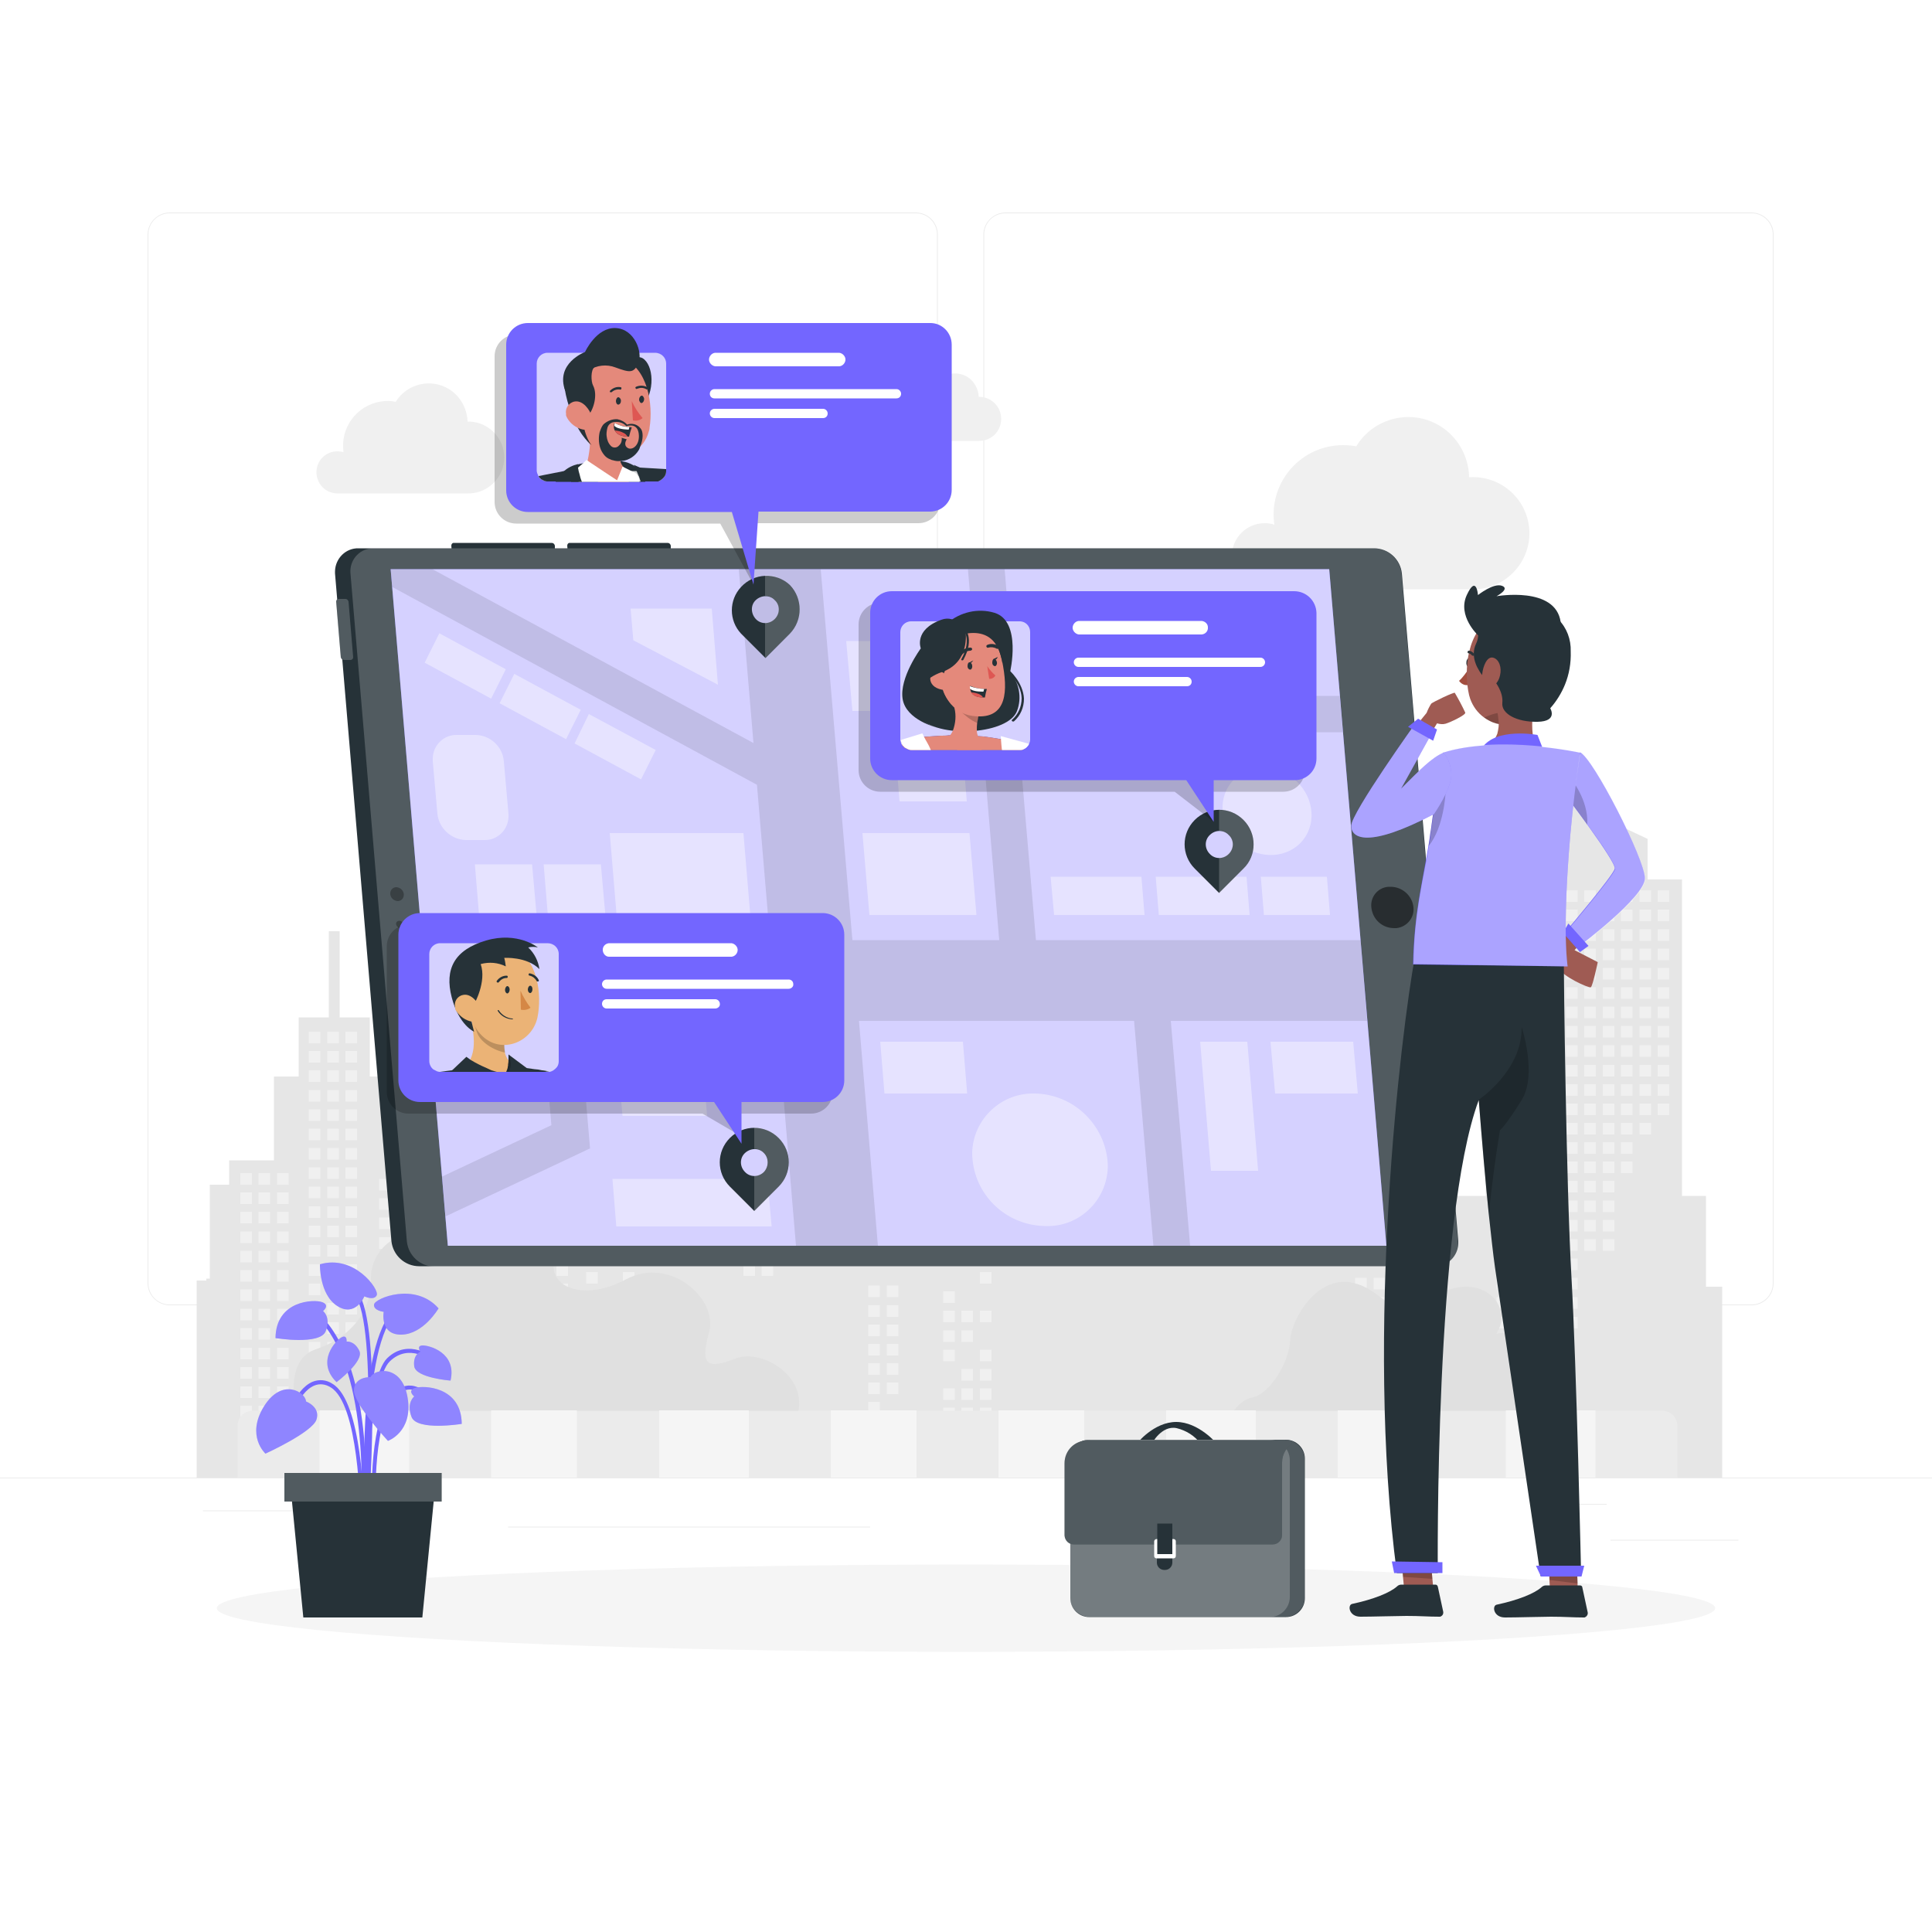 <?xml version="1.0" encoding="utf-8"?>
<!-- Generator: Adobe Illustrator 26.0.0, SVG Export Plug-In . SVG Version: 6.00 Build 0)  -->
<svg version="1.1" xmlns="http://www.w3.org/2000/svg" xmlns:xlink="http://www.w3.org/1999/xlink" x="0px" y="0px"
	 viewBox="0 0 500 500" style="enable-background:new 0 0 500 500;" xml:space="preserve">
<style type="text/css">
	.st0{fill:#FFFFFF;}
	.st1{fill:#EBEBEB;}
	.st2{fill:#E6E6E6;}
	.st3{fill:#F0F0F0;}
	.st4{fill:#E0E0E0;}
	.st5{fill:#F5F5F5;}
	.st6{fill:#7366FF;}
	.st7{opacity:0.2;fill:#FFFFFF;enable-background:new    ;}
	.st8{fill:#263238;}
	.st9{opacity:0.5;}
	.st10{opacity:0.6;enable-background:new    ;}
	.st11{opacity:0.5;enable-background:new    ;}
	.st12{opacity:0.7;fill:#FFFFFF;enable-background:new    ;}
	.st13{opacity:0.1;enable-background:new    ;}
	.st14{opacity:0.4;fill:#FFFFFF;enable-background:new    ;}
	.st15{opacity:0.2;enable-background:new    ;}
	.st16{opacity:0.3;enable-background:new    ;}
	.st17{fill:#E4897B;}
	.st18{fill:#DE5753;}
	.st19{opacity:0.8;fill:#FFFFFF;enable-background:new    ;}
	.st20{fill:#EBB376;}
	.st21{fill:#D58745;}
	.st22{fill:#9F5B53;}
	.st23{fill:#A24E3F;}
	.st24{fill:#2E353A;}
</style>
<g id="Layer_2">
	<rect class="st0" width="500" height="500"/>
</g>
<g id="Layer_1">
	<g id="freepik--background-complete--inject-13">
		<rect y="382.4" class="st1" width="500" height="0.2"/>
		<rect x="416.8" y="398.5" class="st1" width="33.1" height="0.2"/>
		<rect x="322.5" y="401.2" class="st1" width="8.7" height="0.2"/>
		<rect x="396.6" y="389.2" class="st1" width="19.2" height="0.2"/>
		<rect x="52.5" y="390.9" class="st1" width="43.2" height="0.2"/>
		<rect x="104.6" y="390.9" class="st1" width="6.3" height="0.2"/>
		<rect x="131.5" y="395.1" class="st1" width="93.7" height="0.2"/>
		<path class="st1" d="M237,337.8H43.9c-3.1,0-5.7-2.6-5.7-5.7V60.7c0-3.1,2.6-5.7,5.7-5.7H237c3.2,0,5.7,2.6,5.7,5.7c0,0,0,0,0,0
			v271.4C242.7,335.2,240.2,337.8,237,337.8z M43.9,55.2c-3,0-5.5,2.4-5.5,5.5v271.4c0,3,2.4,5.5,5.5,5.5H237c3,0,5.5-2.4,5.5-5.5
			V60.7c0-3-2.4-5.5-5.5-5.5H43.9z"/>
		<path class="st1" d="M453.3,337.8H260.2c-3.2,0-5.7-2.6-5.7-5.7V60.7c0-3.1,2.6-5.7,5.7-5.7h193.1c3.1,0,5.7,2.5,5.7,5.7v271.4
			C459,335.2,456.5,337.8,453.3,337.8z M260.2,55.2c-3,0-5.5,2.4-5.5,5.5v271.4c0,3,2.4,5.5,5.5,5.5h193.1c3,0,5.5-2.4,5.5-5.5V60.7
			c0-3-2.4-5.5-5.5-5.5H260.2z"/>
		<polygon class="st2" points="445.7,382.4 445.7,333 441.5,333 441.5,309.5 435.3,309.5 435.3,227.6 426.4,227.6 426.4,217.1 
			407.4,208.2 407.4,197.6 404.7,197.6 404.7,227.6 401,227.6 401,309.5 397.3,309.5 397.3,266.4 387.3,266.4 387.3,244.3 
			384.5,244.3 384.5,309.5 376.9,309.5 376.9,284.6 371.9,284.6 371.9,278.3 360.2,278.3 360.2,256.7 353.9,256.7 353.9,241.4 
			346.1,241.4 346.1,219.1 343.3,219.1 343.3,241.4 335.5,241.4 335.5,256.7 329.1,256.7 329.1,278.3 317.5,278.3 317.5,284.6 
			312.5,284.6 312.5,309.5 306.5,309.5 306.5,278.3 294.9,278.3 294.9,211.3 291.2,211.3 291.2,203.9 266.4,203.9 266.4,211.3 
			261.1,211.3 261.1,259.8 240,259.8 240,264.6 232.1,264.6 232.1,268.3 240,268.3 240,287.3 217.9,287.3 217.9,223.9 213.1,223.9 
			213.1,210.5 202.8,210.5 202.8,162.7 199.9,162.7 199.9,210.5 192.5,210.5 192.5,223.9 149.2,223.9 149.2,219.5 146.6,219.5 
			146.6,249.6 142.9,249.6 142.9,250.1 140.6,250.1 140.6,280.2 136.9,280.2 136.9,288.4 129.1,288.4 129.1,266.2 126.3,266.2 
			126.3,319 123.2,319 123.2,296.9 120.4,296.9 120.4,331.4 118.7,331.4 118.7,306.6 113.7,306.6 113.7,300.3 102.1,300.3 
			102.1,278.6 95.7,278.6 95.7,263.3 87.9,263.3 87.9,241 85.1,241 85.1,263.3 77.3,263.3 77.3,278.6 70.9,278.6 70.9,300.3 
			59.3,300.3 59.3,306.6 54.3,306.6 54.3,330.9 53.4,330.9 53.4,331.4 50.9,331.4 50.9,382.4 		"/>
		<rect x="173.4" y="226.9" class="st3" width="3" height="3"/>
		<rect x="173.4" y="231.9" class="st3" width="3" height="3"/>
		<rect x="173.4" y="252" class="st3" width="3" height="3"/>
		<rect x="173.4" y="257" class="st3" width="3" height="3"/>
		<rect x="173.4" y="262" class="st3" width="3" height="3"/>
		<rect x="173.4" y="277" class="st3" width="3" height="3"/>
		<rect x="173.4" y="282.1" class="st3" width="3" height="3"/>
		<rect x="178.1" y="247" class="st3" width="3" height="3"/>
		<rect x="178.1" y="252" class="st3" width="3" height="3"/>
		<rect x="178.1" y="257" class="st3" width="3" height="3"/>
		<rect x="178.1" y="262" class="st3" width="3" height="3"/>
		<rect x="178.1" y="267" class="st3" width="3" height="3"/>
		<rect x="178.1" y="277" class="st3" width="3" height="3"/>
		<rect x="178.1" y="282.1" class="st3" width="3" height="3"/>
		<rect x="182.9" y="226.9" class="st3" width="3" height="3"/>
		<rect x="182.9" y="231.9" class="st3" width="3" height="3"/>
		<rect x="182.9" y="236.9" class="st3" width="3" height="3"/>
		<rect x="182.9" y="241.9" class="st3" width="3" height="3"/>
		<rect x="182.9" y="247" class="st3" width="3" height="3"/>
		<rect x="182.9" y="252" class="st3" width="3" height="3"/>
		<rect x="182.9" y="257" class="st3" width="3" height="3"/>
		<rect x="182.9" y="262" class="st3" width="3" height="3"/>
		<rect x="182.9" y="267" class="st3" width="3" height="3"/>
		<rect x="182.9" y="272" class="st3" width="3" height="3"/>
		<rect x="182.9" y="282.1" class="st3" width="3" height="3"/>
		<rect x="187.6" y="226.9" class="st3" width="3" height="3"/>
		<rect x="187.6" y="231.9" class="st3" width="3" height="3"/>
		<rect x="187.6" y="236.9" class="st3" width="3" height="3"/>
		<rect x="187.6" y="241.9" class="st3" width="3" height="3"/>
		<rect x="187.6" y="247" class="st3" width="3" height="3"/>
		<rect x="187.6" y="252" class="st3" width="3" height="3"/>
		<rect x="187.6" y="257" class="st3" width="3" height="3"/>
		<rect x="187.6" y="302.1" class="st3" width="3" height="3"/>
		<rect x="192.4" y="226.9" class="st3" width="3" height="3"/>
		<rect x="192.4" y="231.9" class="st3" width="3" height="3"/>
		<rect x="192.4" y="236.9" class="st3" width="3" height="3"/>
		<rect x="192.4" y="241.9" class="st3" width="3" height="3"/>
		<rect x="192.4" y="247" class="st3" width="3" height="3"/>
		<rect x="192.4" y="252" class="st3" width="3" height="3"/>
		<rect x="192.4" y="257" class="st3" width="3" height="3"/>
		<rect x="192.4" y="262" class="st3" width="3" height="3"/>
		<rect x="192.4" y="292.1" class="st3" width="3" height="3"/>
		<rect x="192.4" y="297.1" class="st3" width="3" height="3"/>
		<rect x="192.4" y="302.1" class="st3" width="3" height="3"/>
		<rect x="192.4" y="307.1" class="st3" width="3" height="3"/>
		<rect x="192.4" y="327.2" class="st3" width="3" height="3"/>
		<rect x="197.1" y="226.9" class="st3" width="3" height="3"/>
		<rect x="197.1" y="231.9" class="st3" width="3" height="3"/>
		<rect x="197.1" y="236.9" class="st3" width="3" height="3"/>
		<rect x="197.1" y="241.9" class="st3" width="3" height="3"/>
		<rect x="197.1" y="247" class="st3" width="3" height="3"/>
		<rect x="197.1" y="252" class="st3" width="3" height="3"/>
		<rect x="197.1" y="257" class="st3" width="3" height="3"/>
		<rect x="197.1" y="262" class="st3" width="3" height="3"/>
		<rect x="197.1" y="267" class="st3" width="3" height="3"/>
		<rect x="197.1" y="272" class="st3" width="3" height="3"/>
		<rect x="197.1" y="287.1" class="st3" width="3" height="3"/>
		<rect x="197.1" y="292.1" class="st3" width="3" height="3"/>
		<rect x="197.1" y="297.1" class="st3" width="3" height="3"/>
		<rect x="197.1" y="302.1" class="st3" width="3" height="3"/>
		<rect x="197.1" y="307.1" class="st3" width="3" height="3"/>
		<rect x="197.1" y="327.2" class="st3" width="3" height="3"/>
		<rect x="201.9" y="226.9" class="st3" width="3" height="3"/>
		<rect x="201.9" y="231.9" class="st3" width="3" height="3"/>
		<rect x="201.9" y="236.9" class="st3" width="3" height="3"/>
		<rect x="201.9" y="241.9" class="st3" width="3" height="3"/>
		<rect x="201.9" y="247" class="st3" width="3" height="3"/>
		<rect x="201.9" y="252" class="st3" width="3" height="3"/>
		<rect x="201.9" y="257" class="st3" width="3" height="3"/>
		<rect x="201.9" y="262" class="st3" width="3" height="3"/>
		<rect x="201.9" y="267" class="st3" width="3" height="3"/>
		<rect x="201.9" y="272" class="st3" width="3" height="3"/>
		<rect x="201.9" y="277" class="st3" width="3" height="3"/>
		<rect x="201.9" y="282.1" class="st3" width="3" height="3"/>
		<rect x="201.9" y="287.1" class="st3" width="3" height="3"/>
		<rect x="201.9" y="292.1" class="st3" width="3" height="3"/>
		<rect x="201.9" y="297.1" class="st3" width="3" height="3"/>
		<rect x="201.9" y="302.1" class="st3" width="3" height="3"/>
		<rect x="201.9" y="307.1" class="st3" width="3" height="3"/>
		<rect x="201.9" y="312.2" class="st3" width="3" height="3"/>
		<rect x="206.6" y="226.9" class="st3" width="3" height="3"/>
		<rect x="206.6" y="231.9" class="st3" width="3" height="3"/>
		<rect x="206.6" y="236.9" class="st3" width="3" height="3"/>
		<rect x="206.6" y="241.9" class="st3" width="3" height="3"/>
		<rect x="206.6" y="247" class="st3" width="3" height="3"/>
		<rect x="206.6" y="252" class="st3" width="3" height="3"/>
		<rect x="206.6" y="257" class="st3" width="3" height="3"/>
		<rect x="206.6" y="262" class="st3" width="3" height="3"/>
		<rect x="206.6" y="267" class="st3" width="3" height="3"/>
		<rect x="206.6" y="272" class="st3" width="3" height="3"/>
		<rect x="206.6" y="287.1" class="st3" width="3" height="3"/>
		<rect x="206.6" y="292.1" class="st3" width="3" height="3"/>
		<rect x="206.6" y="297.1" class="st3" width="3" height="3"/>
		<rect x="206.6" y="302.1" class="st3" width="3" height="3"/>
		<rect x="211.4" y="226.9" class="st3" width="3" height="3"/>
		<rect x="211.4" y="231.9" class="st3" width="3" height="3"/>
		<rect x="211.4" y="236.9" class="st3" width="3" height="3"/>
		<rect x="211.4" y="241.9" class="st3" width="3" height="3"/>
		<rect x="211.4" y="247" class="st3" width="3" height="3"/>
		<rect x="211.4" y="252" class="st3" width="3" height="3"/>
		<rect x="211.4" y="257" class="st3" width="3" height="3"/>
		<rect x="211.4" y="262" class="st3" width="3" height="3"/>
		<rect x="211.4" y="267" class="st3" width="3" height="3"/>
		<rect x="211.4" y="272" class="st3" width="3" height="3"/>
		<rect x="211.4" y="287.1" class="st3" width="3" height="3"/>
		<rect x="211.4" y="292.1" class="st3" width="3" height="3"/>
		<rect x="211.4" y="297.1" class="st3" width="3" height="3"/>
		<rect x="264.9" y="213.9" class="st3" width="3" height="3"/>
		<rect x="264.9" y="218.9" class="st3" width="3" height="3"/>
		<rect x="264.9" y="223.9" class="st3" width="3" height="3"/>
		<rect x="264.9" y="228.9" class="st3" width="3" height="3"/>
		<rect x="264.9" y="233.9" class="st3" width="3" height="3"/>
		<rect x="264.9" y="239" class="st3" width="3" height="3"/>
		<rect x="264.9" y="244" class="st3" width="3" height="3"/>
		<rect x="264.9" y="249" class="st3" width="3" height="3"/>
		<rect x="264.9" y="264" class="st3" width="3" height="3"/>
		<rect x="264.9" y="269" class="st3" width="3" height="3"/>
		<rect x="269.6" y="213.9" class="st3" width="3" height="3"/>
		<rect x="269.6" y="218.9" class="st3" width="3" height="3"/>
		<rect x="269.6" y="223.9" class="st3" width="3" height="3"/>
		<rect x="269.6" y="228.9" class="st3" width="3" height="3"/>
		<rect x="269.6" y="233.9" class="st3" width="3" height="3"/>
		<rect x="269.6" y="239" class="st3" width="3" height="3"/>
		<rect x="269.6" y="244" class="st3" width="3" height="3"/>
		<rect x="269.6" y="249" class="st3" width="3" height="3"/>
		<rect x="269.6" y="269" class="st3" width="3" height="3"/>
		<rect x="274.4" y="213.9" class="st3" width="3" height="3"/>
		<rect x="274.4" y="218.9" class="st3" width="3" height="3"/>
		<rect x="274.4" y="223.9" class="st3" width="3" height="3"/>
		<rect x="274.4" y="228.9" class="st3" width="3" height="3"/>
		<rect x="274.4" y="233.9" class="st3" width="3" height="3"/>
		<rect x="274.4" y="239" class="st3" width="3" height="3"/>
		<rect x="274.4" y="244" class="st3" width="3" height="3"/>
		<rect x="274.4" y="249" class="st3" width="3" height="3"/>
		<rect x="279.1" y="213.9" class="st3" width="3" height="3"/>
		<rect x="279.1" y="218.9" class="st3" width="3" height="3"/>
		<rect x="279.1" y="223.9" class="st3" width="3" height="3"/>
		<rect x="279.1" y="228.9" class="st3" width="3" height="3"/>
		<rect x="279.1" y="233.9" class="st3" width="3" height="3"/>
		<rect x="279.1" y="239" class="st3" width="3" height="3"/>
		<rect x="279.1" y="249" class="st3" width="3" height="3"/>
		<rect x="279.1" y="254" class="st3" width="3" height="3"/>
		<rect x="279.1" y="269" class="st3" width="3" height="3"/>
		<rect x="279.1" y="274.1" class="st3" width="3" height="3"/>
		<rect x="279.1" y="279.1" class="st3" width="3" height="3"/>
		<rect x="279.1" y="284.1" class="st3" width="3" height="3"/>
		<rect x="279.1" y="289.1" class="st3" width="3" height="3"/>
		<rect x="279.1" y="294.1" class="st3" width="3" height="3"/>
		<rect x="279.1" y="299.1" class="st3" width="3" height="3"/>
		<rect x="283.9" y="213.9" class="st3" width="3" height="3"/>
		<rect x="283.9" y="218.9" class="st3" width="3" height="3"/>
		<rect x="283.9" y="223.9" class="st3" width="3" height="3"/>
		<rect x="283.9" y="228.9" class="st3" width="3" height="3"/>
		<rect x="283.9" y="233.9" class="st3" width="3" height="3"/>
		<rect x="283.9" y="239" class="st3" width="3" height="3"/>
		<rect x="283.9" y="254" class="st3" width="3" height="3"/>
		<rect x="283.9" y="259" class="st3" width="3" height="3"/>
		<rect x="283.9" y="264" class="st3" width="3" height="3"/>
		<rect x="283.9" y="269" class="st3" width="3" height="3"/>
		<rect x="283.9" y="274.1" class="st3" width="3" height="3"/>
		<rect x="283.9" y="279.1" class="st3" width="3" height="3"/>
		<rect x="283.9" y="284.1" class="st3" width="3" height="3"/>
		<rect x="283.9" y="289.1" class="st3" width="3" height="3"/>
		<rect x="283.9" y="294.1" class="st3" width="3" height="3"/>
		<rect x="283.9" y="299.1" class="st3" width="3" height="3"/>
		<rect x="283.9" y="304.1" class="st3" width="3" height="3"/>
		<rect x="283.9" y="314.2" class="st3" width="3" height="3"/>
		<rect x="288.6" y="213.9" class="st3" width="3" height="3"/>
		<rect x="288.6" y="218.9" class="st3" width="3" height="3"/>
		<rect x="288.6" y="223.9" class="st3" width="3" height="3"/>
		<rect x="288.6" y="228.9" class="st3" width="3" height="3"/>
		<rect x="288.6" y="233.9" class="st3" width="3" height="3"/>
		<rect x="288.6" y="239" class="st3" width="3" height="3"/>
		<rect x="288.6" y="254" class="st3" width="3" height="3"/>
		<rect x="288.6" y="259" class="st3" width="3" height="3"/>
		<rect x="288.6" y="264" class="st3" width="3" height="3"/>
		<rect x="288.6" y="269" class="st3" width="3" height="3"/>
		<rect x="288.6" y="284.1" class="st3" width="3" height="3"/>
		<rect x="288.6" y="289.1" class="st3" width="3" height="3"/>
		<rect x="288.6" y="294.1" class="st3" width="3" height="3"/>
		<rect x="288.6" y="299.1" class="st3" width="3" height="3"/>
		<rect x="288.6" y="304.1" class="st3" width="3" height="3"/>
		<rect x="288.6" y="314.2" class="st3" width="3" height="3"/>
		<rect x="288.6" y="319.2" class="st3" width="3" height="3"/>
		<rect x="331.7" y="260.5" class="st3" width="3" height="3"/>
		<rect x="331.7" y="265.5" class="st3" width="3" height="3"/>
		<rect x="331.7" y="270.5" class="st3" width="3" height="3"/>
		<rect x="331.7" y="275.6" class="st3" width="3" height="3"/>
		<rect x="331.7" y="280.6" class="st3" width="3" height="3"/>
		<rect x="331.7" y="285.6" class="st3" width="3" height="3"/>
		<rect x="331.7" y="290.6" class="st3" width="3" height="3"/>
		<rect x="331.7" y="305.6" class="st3" width="3" height="3"/>
		<rect x="331.7" y="310.7" class="st3" width="3" height="3"/>
		<rect x="331.7" y="315.7" class="st3" width="3" height="3"/>
		<rect x="336.5" y="260.5" class="st3" width="3" height="3"/>
		<rect x="336.5" y="265.5" class="st3" width="3" height="3"/>
		<rect x="336.5" y="270.5" class="st3" width="3" height="3"/>
		<rect x="336.5" y="275.6" class="st3" width="3" height="3"/>
		<rect x="336.5" y="280.6" class="st3" width="3" height="3"/>
		<rect x="336.5" y="285.6" class="st3" width="3" height="3"/>
		<rect x="336.5" y="290.6" class="st3" width="3" height="3"/>
		<rect x="341.2" y="260.5" class="st3" width="3" height="3"/>
		<rect x="341.2" y="265.5" class="st3" width="3" height="3"/>
		<rect x="341.2" y="270.5" class="st3" width="3" height="3"/>
		<rect x="341.2" y="275.6" class="st3" width="3" height="3"/>
		<rect x="341.2" y="280.6" class="st3" width="3" height="3"/>
		<rect x="341.2" y="285.6" class="st3" width="3" height="3"/>
		<rect x="341.2" y="290.6" class="st3" width="3" height="3"/>
		<rect x="346" y="260.5" class="st3" width="3" height="3"/>
		<rect x="346" y="265.5" class="st3" width="3" height="3"/>
		<rect x="346" y="270.5" class="st3" width="3" height="3"/>
		<rect x="346" y="275.6" class="st3" width="3" height="3"/>
		<rect x="346" y="280.6" class="st3" width="3" height="3"/>
		<rect x="346" y="285.6" class="st3" width="3" height="3"/>
		<rect x="346" y="290.6" class="st3" width="3" height="3"/>
		<rect x="346" y="295.6" class="st3" width="3" height="3"/>
		<rect x="346" y="300.6" class="st3" width="3" height="3"/>
		<rect x="346" y="305.6" class="st3" width="3" height="3"/>
		<rect x="346" y="310.7" class="st3" width="3" height="3"/>
		<rect x="350.7" y="260.5" class="st3" width="3" height="3"/>
		<rect x="350.7" y="265.5" class="st3" width="3" height="3"/>
		<rect x="350.7" y="270.5" class="st3" width="3" height="3"/>
		<rect x="350.7" y="275.6" class="st3" width="3" height="3"/>
		<rect x="350.7" y="280.6" class="st3" width="3" height="3"/>
		<rect x="350.7" y="285.6" class="st3" width="3" height="3"/>
		<rect x="350.7" y="290.6" class="st3" width="3" height="3"/>
		<rect x="350.7" y="295.6" class="st3" width="3" height="3"/>
		<rect x="350.7" y="300.6" class="st3" width="3" height="3"/>
		<rect x="350.7" y="305.6" class="st3" width="3" height="3"/>
		<rect x="350.7" y="310.7" class="st3" width="3" height="3"/>
		<rect x="350.7" y="315.7" class="st3" width="3" height="3"/>
		<rect x="350.7" y="330.7" class="st3" width="3" height="3"/>
		<rect x="350.7" y="335.7" class="st3" width="3" height="3"/>
		<rect x="355.5" y="260.5" class="st3" width="3" height="3"/>
		<rect x="355.5" y="265.5" class="st3" width="3" height="3"/>
		<rect x="355.5" y="270.5" class="st3" width="3" height="3"/>
		<rect x="355.5" y="285.6" class="st3" width="3" height="3"/>
		<rect x="355.5" y="290.6" class="st3" width="3" height="3"/>
		<rect x="355.5" y="295.6" class="st3" width="3" height="3"/>
		<rect x="355.5" y="300.6" class="st3" width="3" height="3"/>
		<rect x="355.5" y="305.6" class="st3" width="3" height="3"/>
		<rect x="355.5" y="310.7" class="st3" width="3" height="3"/>
		<rect x="355.5" y="315.7" class="st3" width="3" height="3"/>
		<rect x="355.5" y="330.7" class="st3" width="3" height="3"/>
		<rect x="355.5" y="335.7" class="st3" width="3" height="3"/>
		<rect x="355.5" y="340.8" class="st3" width="3" height="3"/>
		<rect x="405.3" y="230.4" class="st3" width="3" height="3"/>
		<rect x="405.3" y="235.4" class="st3" width="3" height="3"/>
		<rect x="405.3" y="240.5" class="st3" width="3" height="3"/>
		<rect x="405.3" y="245.5" class="st3" width="3" height="3"/>
		<rect x="405.3" y="250.5" class="st3" width="3" height="3"/>
		<rect x="405.3" y="255.5" class="st3" width="3" height="3"/>
		<rect x="405.3" y="260.5" class="st3" width="3" height="3"/>
		<rect x="405.3" y="265.5" class="st3" width="3" height="3"/>
		<rect x="405.3" y="270.5" class="st3" width="3" height="3"/>
		<rect x="405.3" y="275.6" class="st3" width="3" height="3"/>
		<rect x="405.3" y="280.6" class="st3" width="3" height="3"/>
		<rect x="405.3" y="285.6" class="st3" width="3" height="3"/>
		<rect x="405.3" y="290.6" class="st3" width="3" height="3"/>
		<rect x="405.3" y="295.6" class="st3" width="3" height="3"/>
		<rect x="405.3" y="300.6" class="st3" width="3" height="3"/>
		<rect x="405.3" y="305.6" class="st3" width="3" height="3"/>
		<rect x="405.3" y="310.7" class="st3" width="3" height="3"/>
		<rect x="405.3" y="315.7" class="st3" width="3" height="3"/>
		<rect x="405.3" y="320.7" class="st3" width="3" height="3"/>
		<rect x="405.3" y="325.7" class="st3" width="3" height="3"/>
		<rect x="405.3" y="330.7" class="st3" width="3" height="3"/>
		<rect x="405.3" y="335.7" class="st3" width="3" height="3"/>
		<rect x="405.3" y="340.8" class="st3" width="3" height="3"/>
		<rect x="410" y="230.4" class="st3" width="3" height="3"/>
		<rect x="410" y="235.4" class="st3" width="3" height="3"/>
		<rect x="410" y="240.5" class="st3" width="3" height="3"/>
		<rect x="410" y="245.5" class="st3" width="3" height="3"/>
		<rect x="410" y="250.5" class="st3" width="3" height="3"/>
		<rect x="410" y="255.5" class="st3" width="3" height="3"/>
		<rect x="410" y="260.5" class="st3" width="3" height="3"/>
		<rect x="410" y="265.5" class="st3" width="3" height="3"/>
		<rect x="410" y="270.5" class="st3" width="3" height="3"/>
		<rect x="410" y="275.6" class="st3" width="3" height="3"/>
		<rect x="410" y="280.6" class="st3" width="3" height="3"/>
		<rect x="410" y="285.6" class="st3" width="3" height="3"/>
		<rect x="410" y="290.6" class="st3" width="3" height="3"/>
		<rect x="410" y="295.6" class="st3" width="3" height="3"/>
		<rect x="410" y="300.6" class="st3" width="3" height="3"/>
		<rect x="410" y="305.6" class="st3" width="3" height="3"/>
		<rect x="410" y="310.7" class="st3" width="3" height="3"/>
		<rect x="410" y="315.7" class="st3" width="3" height="3"/>
		<rect x="410" y="320.7" class="st3" width="3" height="3"/>
		<rect x="414.8" y="230.4" class="st3" width="3" height="3"/>
		<rect x="414.8" y="235.4" class="st3" width="3" height="3"/>
		<rect x="414.8" y="240.5" class="st3" width="3" height="3"/>
		<rect x="414.8" y="245.5" class="st3" width="3" height="3"/>
		<rect x="414.8" y="250.5" class="st3" width="3" height="3"/>
		<rect x="414.8" y="255.5" class="st3" width="3" height="3"/>
		<rect x="414.8" y="260.5" class="st3" width="3" height="3"/>
		<rect x="414.8" y="265.5" class="st3" width="3" height="3"/>
		<rect x="414.8" y="270.5" class="st3" width="3" height="3"/>
		<rect x="414.8" y="275.6" class="st3" width="3" height="3"/>
		<rect x="414.8" y="280.6" class="st3" width="3" height="3"/>
		<rect x="414.8" y="285.6" class="st3" width="3" height="3"/>
		<rect x="414.8" y="290.6" class="st3" width="3" height="3"/>
		<rect x="414.8" y="295.6" class="st3" width="3" height="3"/>
		<rect x="414.8" y="300.6" class="st3" width="3" height="3"/>
		<rect x="414.8" y="305.6" class="st3" width="3" height="3"/>
		<rect x="414.8" y="310.7" class="st3" width="3" height="3"/>
		<rect x="414.8" y="315.7" class="st3" width="3" height="3"/>
		<rect x="414.8" y="320.7" class="st3" width="3" height="3"/>
		<rect x="419.5" y="230.4" class="st3" width="3" height="3"/>
		<rect x="419.5" y="235.4" class="st3" width="3" height="3"/>
		<rect x="419.5" y="240.5" class="st3" width="3" height="3"/>
		<rect x="419.5" y="245.5" class="st3" width="3" height="3"/>
		<rect x="419.5" y="250.5" class="st3" width="3" height="3"/>
		<rect x="419.5" y="255.5" class="st3" width="3" height="3"/>
		<rect x="419.5" y="260.5" class="st3" width="3" height="3"/>
		<rect x="419.5" y="265.5" class="st3" width="3" height="3"/>
		<rect x="419.5" y="270.5" class="st3" width="3" height="3"/>
		<rect x="419.5" y="275.6" class="st3" width="3" height="3"/>
		<rect x="419.5" y="280.6" class="st3" width="3" height="3"/>
		<rect x="419.5" y="285.6" class="st3" width="3" height="3"/>
		<rect x="419.5" y="290.6" class="st3" width="3" height="3"/>
		<rect x="419.5" y="295.6" class="st3" width="3" height="3"/>
		<rect x="419.5" y="300.6" class="st3" width="3" height="3"/>
		<rect x="424.3" y="230.4" class="st3" width="3" height="3"/>
		<rect x="424.3" y="235.4" class="st3" width="3" height="3"/>
		<rect x="424.3" y="240.5" class="st3" width="3" height="3"/>
		<rect x="424.3" y="245.5" class="st3" width="3" height="3"/>
		<rect x="424.3" y="250.5" class="st3" width="3" height="3"/>
		<rect x="424.3" y="255.5" class="st3" width="3" height="3"/>
		<rect x="424.3" y="260.5" class="st3" width="3" height="3"/>
		<rect x="424.3" y="265.5" class="st3" width="3" height="3"/>
		<rect x="424.3" y="270.5" class="st3" width="3" height="3"/>
		<rect x="424.3" y="275.6" class="st3" width="3" height="3"/>
		<rect x="424.3" y="280.6" class="st3" width="3" height="3"/>
		<rect x="424.3" y="285.6" class="st3" width="3" height="3"/>
		<rect x="424.3" y="290.6" class="st3" width="3" height="3"/>
		<rect x="429" y="230.4" class="st3" width="3" height="3"/>
		<rect x="429" y="235.4" class="st3" width="3" height="3"/>
		<rect x="429" y="240.5" class="st3" width="3" height="3"/>
		<rect x="429" y="245.5" class="st3" width="3" height="3"/>
		<rect x="429" y="250.5" class="st3" width="3" height="3"/>
		<rect x="429" y="255.5" class="st3" width="3" height="3"/>
		<rect x="429" y="260.5" class="st3" width="3" height="3"/>
		<rect x="429" y="265.5" class="st3" width="3" height="3"/>
		<rect x="429" y="270.5" class="st3" width="3" height="3"/>
		<rect x="429" y="275.6" class="st3" width="3" height="3"/>
		<rect x="429" y="280.6" class="st3" width="3" height="3"/>
		<rect x="429" y="285.6" class="st3" width="3" height="3"/>
		<rect x="79.9" y="267" class="st3" width="3" height="3"/>
		<rect x="79.9" y="272" class="st3" width="3" height="3"/>
		<rect x="79.9" y="277" class="st3" width="3" height="3"/>
		<rect x="79.9" y="282.1" class="st3" width="3" height="3"/>
		<rect x="79.9" y="287.1" class="st3" width="3" height="3"/>
		<rect x="79.9" y="292.1" class="st3" width="3" height="3"/>
		<rect x="79.9" y="297.1" class="st3" width="3" height="3"/>
		<rect x="79.9" y="302.1" class="st3" width="3" height="3"/>
		<rect x="79.9" y="307.1" class="st3" width="3" height="3"/>
		<rect x="79.9" y="312.2" class="st3" width="3" height="3"/>
		<rect x="79.9" y="317.2" class="st3" width="3" height="3"/>
		<rect x="79.9" y="322.2" class="st3" width="3" height="3"/>
		<rect x="79.9" y="327.2" class="st3" width="3" height="3"/>
		<rect x="79.9" y="332.2" class="st3" width="3" height="3"/>
		<rect x="79.9" y="337.2" class="st3" width="3" height="3"/>
		<rect x="79.9" y="342.2" class="st3" width="3" height="3"/>
		<rect x="79.9" y="347.3" class="st3" width="3" height="3"/>
		<rect x="79.9" y="352.3" class="st3" width="3" height="3"/>
		<rect x="79.9" y="357.3" class="st3" width="3" height="3"/>
		<rect x="79.9" y="362.3" class="st3" width="3" height="3"/>
		<rect x="84.7" y="267" class="st3" width="3" height="3"/>
		<rect x="84.7" y="272" class="st3" width="3" height="3"/>
		<rect x="84.7" y="277" class="st3" width="3" height="3"/>
		<rect x="84.7" y="282.1" class="st3" width="3" height="3"/>
		<rect x="84.7" y="287.1" class="st3" width="3" height="3"/>
		<rect x="84.7" y="292.1" class="st3" width="3" height="3"/>
		<rect x="84.7" y="297.1" class="st3" width="3" height="3"/>
		<rect x="84.7" y="302.1" class="st3" width="3" height="3"/>
		<rect x="84.7" y="307.1" class="st3" width="3" height="3"/>
		<rect x="84.7" y="312.2" class="st3" width="3" height="3"/>
		<rect x="84.7" y="317.2" class="st3" width="3" height="3"/>
		<rect x="84.7" y="322.2" class="st3" width="3" height="3"/>
		<rect x="84.7" y="327.2" class="st3" width="3" height="3"/>
		<rect x="84.7" y="332.2" class="st3" width="3" height="3"/>
		<rect x="84.7" y="337.2" class="st3" width="3" height="3"/>
		<rect x="84.7" y="342.2" class="st3" width="3" height="3"/>
		<rect x="84.7" y="347.3" class="st3" width="3" height="3"/>
		<rect x="84.7" y="352.3" class="st3" width="3" height="3"/>
		<rect x="89.4" y="267" class="st3" width="3" height="3"/>
		<rect x="89.4" y="272" class="st3" width="3" height="3"/>
		<rect x="89.4" y="277" class="st3" width="3" height="3"/>
		<rect x="89.4" y="282.1" class="st3" width="3" height="3"/>
		<rect x="89.4" y="287.1" class="st3" width="3" height="3"/>
		<rect x="89.4" y="292.1" class="st3" width="3" height="3"/>
		<rect x="89.4" y="297.1" class="st3" width="3" height="3"/>
		<rect x="89.4" y="302.1" class="st3" width="3" height="3"/>
		<rect x="89.4" y="307.1" class="st3" width="3" height="3"/>
		<rect x="89.4" y="312.2" class="st3" width="3" height="3"/>
		<rect x="89.4" y="317.2" class="st3" width="3" height="3"/>
		<rect x="89.4" y="322.2" class="st3" width="3" height="3"/>
		<rect x="89.4" y="327.2" class="st3" width="3" height="3"/>
		<rect x="89.4" y="332.2" class="st3" width="3" height="3"/>
		<rect x="89.4" y="337.2" class="st3" width="3" height="3"/>
		<rect x="89.4" y="342.2" class="st3" width="3" height="3"/>
		<rect x="89.4" y="347.3" class="st3" width="3" height="3"/>
		<rect x="89.4" y="352.3" class="st3" width="3" height="3"/>
		<rect x="62.2" y="303.6" class="st3" width="3" height="3"/>
		<rect x="62.2" y="308.6" class="st3" width="3" height="3"/>
		<rect x="62.2" y="313.6" class="st3" width="3" height="3"/>
		<rect x="62.2" y="318.7" class="st3" width="3" height="3"/>
		<rect x="62.2" y="323.7" class="st3" width="3" height="3"/>
		<rect x="62.2" y="328.7" class="st3" width="3" height="3"/>
		<rect x="62.2" y="333.7" class="st3" width="3" height="3"/>
		<rect x="62.2" y="338.7" class="st3" width="3" height="3"/>
		<rect x="62.2" y="343.7" class="st3" width="3" height="3"/>
		<rect x="62.2" y="348.8" class="st3" width="3" height="3"/>
		<rect x="62.2" y="353.8" class="st3" width="3" height="3"/>
		<rect x="62.2" y="358.8" class="st3" width="3" height="3"/>
		<rect x="62.2" y="363.8" class="st3" width="3" height="3"/>
		<rect x="66.9" y="303.6" class="st3" width="3" height="3"/>
		<rect x="66.9" y="308.6" class="st3" width="3" height="3"/>
		<rect x="66.9" y="313.6" class="st3" width="3" height="3"/>
		<rect x="66.9" y="318.7" class="st3" width="3" height="3"/>
		<rect x="66.9" y="323.7" class="st3" width="3" height="3"/>
		<rect x="66.9" y="328.7" class="st3" width="3" height="3"/>
		<rect x="66.9" y="333.7" class="st3" width="3" height="3"/>
		<rect x="66.9" y="338.7" class="st3" width="3" height="3"/>
		<rect x="66.9" y="343.7" class="st3" width="3" height="3"/>
		<rect x="66.9" y="348.8" class="st3" width="3" height="3"/>
		<rect x="66.9" y="353.8" class="st3" width="3" height="3"/>
		<rect x="66.9" y="358.8" class="st3" width="3" height="3"/>
		<rect x="66.9" y="363.8" class="st3" width="3" height="3"/>
		<rect x="71.7" y="303.6" class="st3" width="3" height="3"/>
		<rect x="71.7" y="308.6" class="st3" width="3" height="3"/>
		<rect x="71.7" y="313.6" class="st3" width="3" height="3"/>
		<rect x="71.7" y="318.7" class="st3" width="3" height="3"/>
		<rect x="71.7" y="323.7" class="st3" width="3" height="3"/>
		<rect x="71.7" y="328.7" class="st3" width="3" height="3"/>
		<rect x="71.7" y="333.7" class="st3" width="3" height="3"/>
		<rect x="71.7" y="338.7" class="st3" width="3" height="3"/>
		<rect x="71.7" y="343.7" class="st3" width="3" height="3"/>
		<rect x="71.7" y="348.8" class="st3" width="3" height="3"/>
		<rect x="71.7" y="353.8" class="st3" width="3" height="3"/>
		<rect x="71.7" y="358.8" class="st3" width="3" height="3"/>
		<rect x="71.7" y="363.8" class="st3" width="3" height="3"/>
		<rect x="71.7" y="368.8" class="st3" width="3" height="3"/>
		<rect x="98.1" y="305.1" class="st3" width="3" height="3"/>
		<rect x="98.1" y="310.1" class="st3" width="3" height="3"/>
		<rect x="98.1" y="315.1" class="st3" width="3" height="3"/>
		<rect x="98.1" y="320.2" class="st3" width="3" height="3"/>
		<rect x="98.1" y="325.2" class="st3" width="3" height="3"/>
		<rect x="98.1" y="330.2" class="st3" width="3" height="3"/>
		<rect x="98.1" y="335.2" class="st3" width="3" height="3"/>
		<rect x="98.1" y="340.2" class="st3" width="3" height="3"/>
		<rect x="98.1" y="345.2" class="st3" width="3" height="3"/>
		<rect x="98.1" y="350.2" class="st3" width="3" height="3"/>
		<rect x="98.1" y="365.3" class="st3" width="3" height="3"/>
		<rect x="102.8" y="305.1" class="st3" width="3" height="3"/>
		<rect x="102.8" y="310.1" class="st3" width="3" height="3"/>
		<rect x="102.8" y="315.1" class="st3" width="3" height="3"/>
		<rect x="102.8" y="320.2" class="st3" width="3" height="3"/>
		<rect x="102.8" y="325.2" class="st3" width="3" height="3"/>
		<rect x="102.8" y="330.2" class="st3" width="3" height="3"/>
		<rect x="102.8" y="335.2" class="st3" width="3" height="3"/>
		<rect x="102.8" y="340.2" class="st3" width="3" height="3"/>
		<rect x="102.8" y="345.2" class="st3" width="3" height="3"/>
		<rect x="102.8" y="360.3" class="st3" width="3" height="3"/>
		<rect x="102.8" y="365.3" class="st3" width="3" height="3"/>
		<rect x="107.6" y="305.1" class="st3" width="3" height="3"/>
		<rect x="107.6" y="310.1" class="st3" width="3" height="3"/>
		<rect x="107.6" y="315.1" class="st3" width="3" height="3"/>
		<rect x="107.6" y="320.2" class="st3" width="3" height="3"/>
		<rect x="107.6" y="325.2" class="st3" width="3" height="3"/>
		<rect x="107.6" y="330.2" class="st3" width="3" height="3"/>
		<rect x="107.6" y="335.2" class="st3" width="3" height="3"/>
		<rect x="107.6" y="340.2" class="st3" width="3" height="3"/>
		<rect x="107.6" y="355.3" class="st3" width="3" height="3"/>
		<rect x="107.6" y="360.3" class="st3" width="3" height="3"/>
		<rect x="107.6" y="365.3" class="st3" width="3" height="3"/>
		<rect x="151.7" y="228.9" class="st3" width="3" height="3"/>
		<rect x="151.7" y="233.9" class="st3" width="3" height="3"/>
		<rect x="151.7" y="239" class="st3" width="3" height="3"/>
		<rect x="151.7" y="244" class="st3" width="3" height="3"/>
		<rect x="151.7" y="249" class="st3" width="3" height="3"/>
		<rect x="151.7" y="254" class="st3" width="3" height="3"/>
		<rect x="151.7" y="259" class="st3" width="3" height="3"/>
		<rect x="151.7" y="264" class="st3" width="3" height="3"/>
		<rect x="151.7" y="269" class="st3" width="3" height="3"/>
		<rect x="151.7" y="274.1" class="st3" width="3" height="3"/>
		<rect x="151.7" y="279.1" class="st3" width="3" height="3"/>
		<rect x="151.7" y="284.1" class="st3" width="3" height="3"/>
		<rect x="151.7" y="289.1" class="st3" width="3" height="3"/>
		<rect x="151.7" y="294.1" class="st3" width="3" height="3"/>
		<rect x="151.7" y="299.1" class="st3" width="3" height="3"/>
		<rect x="151.7" y="304.1" class="st3" width="3" height="3"/>
		<rect x="151.7" y="309.2" class="st3" width="3" height="3"/>
		<rect x="151.7" y="319.2" class="st3" width="3" height="3"/>
		<rect x="151.7" y="324.2" class="st3" width="3" height="3"/>
		<rect x="151.7" y="329.2" class="st3" width="3" height="3"/>
		<rect x="151.7" y="334.2" class="st3" width="3" height="3"/>
		<rect x="151.7" y="339.2" class="st3" width="3" height="3"/>
		<rect x="156.5" y="228.9" class="st3" width="3" height="3"/>
		<rect x="156.5" y="233.9" class="st3" width="3" height="3"/>
		<rect x="156.5" y="239" class="st3" width="3" height="3"/>
		<rect x="156.5" y="244" class="st3" width="3" height="3"/>
		<rect x="156.5" y="249" class="st3" width="3" height="3"/>
		<rect x="156.5" y="254" class="st3" width="3" height="3"/>
		<rect x="156.5" y="259" class="st3" width="3" height="3"/>
		<rect x="156.5" y="264" class="st3" width="3" height="3"/>
		<rect x="156.5" y="269" class="st3" width="3" height="3"/>
		<rect x="156.5" y="274.1" class="st3" width="3" height="3"/>
		<rect x="156.5" y="279.1" class="st3" width="3" height="3"/>
		<rect x="156.5" y="284.1" class="st3" width="3" height="3"/>
		<rect x="156.5" y="289.1" class="st3" width="3" height="3"/>
		<rect x="156.5" y="294.1" class="st3" width="3" height="3"/>
		<rect x="156.5" y="299.1" class="st3" width="3" height="3"/>
		<rect x="156.5" y="304.1" class="st3" width="3" height="3"/>
		<rect x="156.5" y="334.2" class="st3" width="3" height="3"/>
		<rect x="156.5" y="339.2" class="st3" width="3" height="3"/>
		<rect x="161.2" y="228.9" class="st3" width="3" height="3"/>
		<rect x="161.2" y="233.9" class="st3" width="3" height="3"/>
		<rect x="161.2" y="239" class="st3" width="3" height="3"/>
		<rect x="161.2" y="244" class="st3" width="3" height="3"/>
		<rect x="161.2" y="249" class="st3" width="3" height="3"/>
		<rect x="161.2" y="254" class="st3" width="3" height="3"/>
		<rect x="161.2" y="259" class="st3" width="3" height="3"/>
		<rect x="161.2" y="264" class="st3" width="3" height="3"/>
		<rect x="161.2" y="269" class="st3" width="3" height="3"/>
		<rect x="161.2" y="274.1" class="st3" width="3" height="3"/>
		<rect x="161.2" y="279.1" class="st3" width="3" height="3"/>
		<rect x="161.2" y="284.1" class="st3" width="3" height="3"/>
		<rect x="161.2" y="289.1" class="st3" width="3" height="3"/>
		<rect x="161.2" y="294.1" class="st3" width="3" height="3"/>
		<rect x="161.2" y="299.1" class="st3" width="3" height="3"/>
		<rect x="161.2" y="304.1" class="st3" width="3" height="3"/>
		<rect x="161.2" y="314.2" class="st3" width="3" height="3"/>
		<rect x="161.2" y="319.2" class="st3" width="3" height="3"/>
		<rect x="161.2" y="324.2" class="st3" width="3" height="3"/>
		<rect x="161.2" y="329.2" class="st3" width="3" height="3"/>
		<rect x="161.2" y="339.2" class="st3" width="3" height="3"/>
		<rect x="134.5" y="292.1" class="st3" width="3" height="3"/>
		<rect x="134.5" y="297.1" class="st3" width="3" height="3"/>
		<rect x="134.5" y="302.1" class="st3" width="3" height="3"/>
		<rect x="134.5" y="307.1" class="st3" width="3" height="3"/>
		<rect x="134.5" y="312.2" class="st3" width="3" height="3"/>
		<rect x="134.5" y="317.2" class="st3" width="3" height="3"/>
		<rect x="134.5" y="322.2" class="st3" width="3" height="3"/>
		<rect x="134.5" y="332.2" class="st3" width="3" height="3"/>
		<rect x="134.5" y="337.2" class="st3" width="3" height="3"/>
		<rect x="134.5" y="342.2" class="st3" width="3" height="3"/>
		<rect x="134.5" y="347.3" class="st3" width="3" height="3"/>
		<rect x="134.5" y="352.3" class="st3" width="3" height="3"/>
		<rect x="134.5" y="357.3" class="st3" width="3" height="3"/>
		<rect x="134.5" y="362.3" class="st3" width="3" height="3"/>
		<rect x="134.5" y="367.3" class="st3" width="3" height="3"/>
		<rect x="139.2" y="292.1" class="st3" width="3" height="3"/>
		<rect x="139.2" y="297.1" class="st3" width="3" height="3"/>
		<rect x="139.2" y="302.1" class="st3" width="3" height="3"/>
		<rect x="139.2" y="307.1" class="st3" width="3" height="3"/>
		<rect x="139.2" y="312.2" class="st3" width="3" height="3"/>
		<rect x="139.2" y="317.2" class="st3" width="3" height="3"/>
		<rect x="139.2" y="332.2" class="st3" width="3" height="3"/>
		<rect x="139.2" y="337.2" class="st3" width="3" height="3"/>
		<rect x="139.2" y="342.2" class="st3" width="3" height="3"/>
		<rect x="139.2" y="347.3" class="st3" width="3" height="3"/>
		<rect x="139.2" y="352.3" class="st3" width="3" height="3"/>
		<rect x="139.2" y="357.3" class="st3" width="3" height="3"/>
		<rect x="139.2" y="362.3" class="st3" width="3" height="3"/>
		<rect x="139.2" y="367.3" class="st3" width="3" height="3"/>
		<rect x="144" y="292.1" class="st3" width="3" height="3"/>
		<rect x="144" y="297.1" class="st3" width="3" height="3"/>
		<rect x="144" y="302.1" class="st3" width="3" height="3"/>
		<rect x="144" y="307.1" class="st3" width="3" height="3"/>
		<rect x="144" y="312.2" class="st3" width="3" height="3"/>
		<rect x="144" y="317.2" class="st3" width="3" height="3"/>
		<rect x="144" y="327.2" class="st3" width="3" height="3"/>
		<rect x="144" y="332.2" class="st3" width="3" height="3"/>
		<rect x="144" y="337.2" class="st3" width="3" height="3"/>
		<rect x="144" y="342.2" class="st3" width="3" height="3"/>
		<rect x="144" y="347.3" class="st3" width="3" height="3"/>
		<rect x="144" y="352.3" class="st3" width="3" height="3"/>
		<rect x="144" y="357.3" class="st3" width="3" height="3"/>
		<rect x="144" y="362.3" class="st3" width="3" height="3"/>
		<rect x="144" y="367.3" class="st3" width="3" height="3"/>
		<rect x="244.1" y="264" class="st3" width="3" height="3"/>
		<rect x="244.1" y="269" class="st3" width="3" height="3"/>
		<rect x="244.1" y="274.1" class="st3" width="3" height="3"/>
		<rect x="244.1" y="279.1" class="st3" width="3" height="3"/>
		<rect x="244.1" y="284.1" class="st3" width="3" height="3"/>
		<rect x="244.1" y="289.1" class="st3" width="3" height="3"/>
		<rect x="244.1" y="294.1" class="st3" width="3" height="3"/>
		<rect x="244.1" y="299.1" class="st3" width="3" height="3"/>
		<rect x="244.1" y="304.1" class="st3" width="3" height="3"/>
		<rect x="244.1" y="309.2" class="st3" width="3" height="3"/>
		<rect x="244.1" y="314.2" class="st3" width="3" height="3"/>
		<rect x="244.1" y="319.2" class="st3" width="3" height="3"/>
		<rect x="244.1" y="324.2" class="st3" width="3" height="3"/>
		<rect x="244.1" y="334.2" class="st3" width="3" height="3"/>
		<rect x="244.1" y="339.2" class="st3" width="3" height="3"/>
		<rect x="244.1" y="344.3" class="st3" width="3" height="3"/>
		<rect x="244.1" y="349.3" class="st3" width="3" height="3"/>
		<rect x="244.1" y="359.3" class="st3" width="3" height="3"/>
		<rect x="244.1" y="364.3" class="st3" width="3" height="3"/>
		<rect x="244.1" y="369.3" class="st3" width="3" height="3"/>
		<rect x="248.8" y="264" class="st3" width="3" height="3"/>
		<rect x="248.8" y="269" class="st3" width="3" height="3"/>
		<rect x="248.8" y="274.1" class="st3" width="3" height="3"/>
		<rect x="248.8" y="279.1" class="st3" width="3" height="3"/>
		<rect x="248.8" y="284.1" class="st3" width="3" height="3"/>
		<rect x="248.8" y="289.1" class="st3" width="3" height="3"/>
		<rect x="248.8" y="294.1" class="st3" width="3" height="3"/>
		<rect x="248.8" y="299.1" class="st3" width="3" height="3"/>
		<rect x="248.8" y="304.1" class="st3" width="3" height="3"/>
		<rect x="248.8" y="309.2" class="st3" width="3" height="3"/>
		<rect x="248.8" y="314.2" class="st3" width="3" height="3"/>
		<rect x="248.8" y="319.2" class="st3" width="3" height="3"/>
		<rect x="248.8" y="324.2" class="st3" width="3" height="3"/>
		<rect x="248.8" y="339.2" class="st3" width="3" height="3"/>
		<rect x="248.8" y="344.3" class="st3" width="3" height="3"/>
		<rect x="248.8" y="354.3" class="st3" width="3" height="3"/>
		<rect x="248.8" y="359.3" class="st3" width="3" height="3"/>
		<rect x="248.8" y="364.3" class="st3" width="3" height="3"/>
		<rect x="248.8" y="369.3" class="st3" width="3" height="3"/>
		<rect x="253.6" y="264" class="st3" width="3" height="3"/>
		<rect x="253.6" y="269" class="st3" width="3" height="3"/>
		<rect x="253.6" y="274.1" class="st3" width="3" height="3"/>
		<rect x="253.6" y="279.1" class="st3" width="3" height="3"/>
		<rect x="253.6" y="284.1" class="st3" width="3" height="3"/>
		<rect x="253.6" y="289.1" class="st3" width="3" height="3"/>
		<rect x="253.6" y="294.1" class="st3" width="3" height="3"/>
		<rect x="253.6" y="299.1" class="st3" width="3" height="3"/>
		<rect x="253.6" y="304.1" class="st3" width="3" height="3"/>
		<rect x="253.6" y="309.2" class="st3" width="3" height="3"/>
		<rect x="253.6" y="314.2" class="st3" width="3" height="3"/>
		<rect x="253.6" y="319.2" class="st3" width="3" height="3"/>
		<rect x="253.6" y="324.2" class="st3" width="3" height="3"/>
		<rect x="253.6" y="329.2" class="st3" width="3" height="3"/>
		<rect x="253.6" y="339.2" class="st3" width="3" height="3"/>
		<rect x="253.6" y="349.3" class="st3" width="3" height="3"/>
		<rect x="253.6" y="354.3" class="st3" width="3" height="3"/>
		<rect x="253.6" y="359.3" class="st3" width="3" height="3"/>
		<rect x="253.6" y="364.3" class="st3" width="3" height="3"/>
		<rect x="253.6" y="369.3" class="st3" width="3" height="3"/>
		<rect x="224.7" y="292.6" class="st3" width="3" height="3"/>
		<rect x="224.7" y="297.6" class="st3" width="3" height="3"/>
		<rect x="224.7" y="302.7" class="st3" width="3" height="3"/>
		<rect x="224.7" y="307.7" class="st3" width="3" height="3"/>
		<rect x="224.7" y="312.7" class="st3" width="3" height="3"/>
		<rect x="224.7" y="317.7" class="st3" width="3" height="3"/>
		<rect x="224.7" y="332.7" class="st3" width="3" height="3"/>
		<rect x="224.7" y="337.8" class="st3" width="3" height="3"/>
		<rect x="224.7" y="342.8" class="st3" width="3" height="3"/>
		<rect x="224.7" y="347.8" class="st3" width="3" height="3"/>
		<rect x="224.7" y="352.8" class="st3" width="3" height="3"/>
		<rect x="224.7" y="357.8" class="st3" width="3" height="3"/>
		<rect x="224.7" y="362.8" class="st3" width="3" height="3"/>
		<rect x="229.5" y="292.6" class="st3" width="3" height="3"/>
		<rect x="229.5" y="297.6" class="st3" width="3" height="3"/>
		<rect x="229.5" y="302.7" class="st3" width="3" height="3"/>
		<rect x="229.5" y="307.7" class="st3" width="3" height="3"/>
		<rect x="229.5" y="312.7" class="st3" width="3" height="3"/>
		<rect x="229.5" y="317.7" class="st3" width="3" height="3"/>
		<rect x="229.5" y="332.7" class="st3" width="3" height="3"/>
		<rect x="229.5" y="337.8" class="st3" width="3" height="3"/>
		<rect x="229.5" y="342.8" class="st3" width="3" height="3"/>
		<rect x="229.5" y="347.8" class="st3" width="3" height="3"/>
		<rect x="229.5" y="352.8" class="st3" width="3" height="3"/>
		<rect x="229.5" y="357.8" class="st3" width="3" height="3"/>
		<rect x="229.5" y="367.9" class="st3" width="3" height="3"/>
		<rect x="387.3" y="270.5" class="st3" width="3" height="3"/>
		<rect x="387.3" y="275.6" class="st3" width="3" height="3"/>
		<rect x="387.3" y="280.6" class="st3" width="3" height="3"/>
		<rect x="387.3" y="285.6" class="st3" width="3" height="3"/>
		<rect x="387.3" y="290.6" class="st3" width="3" height="3"/>
		<rect x="387.3" y="295.6" class="st3" width="3" height="3"/>
		<rect x="387.3" y="300.6" class="st3" width="3" height="3"/>
		<rect x="387.3" y="305.6" class="st3" width="3" height="3"/>
		<rect x="387.3" y="310.7" class="st3" width="3" height="3"/>
		<rect x="387.3" y="315.7" class="st3" width="3" height="3"/>
		<rect x="387.3" y="320.7" class="st3" width="3" height="3"/>
		<rect x="387.3" y="330.7" class="st3" width="3" height="3"/>
		<rect x="387.3" y="335.7" class="st3" width="3" height="3"/>
		<rect x="387.3" y="340.8" class="st3" width="3" height="3"/>
		<rect x="387.3" y="345.8" class="st3" width="3" height="3"/>
		<rect x="387.3" y="350.8" class="st3" width="3" height="3"/>
		<rect x="387.3" y="355.8" class="st3" width="3" height="3"/>
		<rect x="387.3" y="360.8" class="st3" width="3" height="3"/>
		<rect x="387.3" y="365.8" class="st3" width="3" height="3"/>
		<rect x="392.1" y="270.5" class="st3" width="3" height="3"/>
		<rect x="392.1" y="275.6" class="st3" width="3" height="3"/>
		<rect x="392.1" y="280.6" class="st3" width="3" height="3"/>
		<rect x="392.1" y="285.6" class="st3" width="3" height="3"/>
		<rect x="392.1" y="290.6" class="st3" width="3" height="3"/>
		<rect x="392.1" y="295.6" class="st3" width="3" height="3"/>
		<rect x="392.1" y="300.6" class="st3" width="3" height="3"/>
		<rect x="392.1" y="305.6" class="st3" width="3" height="3"/>
		<rect x="392.1" y="310.7" class="st3" width="3" height="3"/>
		<rect x="392.1" y="315.7" class="st3" width="3" height="3"/>
		<rect x="392.1" y="320.7" class="st3" width="3" height="3"/>
		<rect x="392.1" y="325.7" class="st3" width="3" height="3"/>
		<rect x="392.1" y="330.7" class="st3" width="3" height="3"/>
		<rect x="392.1" y="335.7" class="st3" width="3" height="3"/>
		<rect x="392.1" y="340.8" class="st3" width="3" height="3"/>
		<rect x="392.1" y="345.8" class="st3" width="3" height="3"/>
		<rect x="392.1" y="350.8" class="st3" width="3" height="3"/>
		<rect x="392.1" y="355.8" class="st3" width="3" height="3"/>
		<rect x="392.1" y="360.8" class="st3" width="3" height="3"/>
		<rect x="392.1" y="365.8" class="st3" width="3" height="3"/>
		<rect x="363.9" y="290.1" class="st3" width="3" height="3"/>
		<rect x="363.9" y="295.1" class="st3" width="3" height="3"/>
		<rect x="363.9" y="300.1" class="st3" width="3" height="3"/>
		<rect x="363.9" y="305.1" class="st3" width="3" height="3"/>
		<rect x="363.9" y="310.1" class="st3" width="3" height="3"/>
		<rect x="363.9" y="315.1" class="st3" width="3" height="3"/>
		<rect x="363.9" y="320.2" class="st3" width="3" height="3"/>
		<rect x="363.9" y="325.2" class="st3" width="3" height="3"/>
		<rect x="363.9" y="330.2" class="st3" width="3" height="3"/>
		<rect x="363.9" y="335.2" class="st3" width="3" height="3"/>
		<rect x="368.7" y="290.1" class="st3" width="3" height="3"/>
		<rect x="368.7" y="295.1" class="st3" width="3" height="3"/>
		<rect x="368.7" y="300.1" class="st3" width="3" height="3"/>
		<rect x="368.7" y="305.1" class="st3" width="3" height="3"/>
		<rect x="368.7" y="310.1" class="st3" width="3" height="3"/>
		<rect x="368.7" y="315.1" class="st3" width="3" height="3"/>
		<rect x="368.7" y="320.2" class="st3" width="3" height="3"/>
		<rect x="368.7" y="325.2" class="st3" width="3" height="3"/>
		<rect x="368.7" y="330.2" class="st3" width="3" height="3"/>
		<path class="st3" d="M318.8,143.9c0-4.7,3.8-8.5,8.5-8.5c0.8,0,1.7,0.1,2.5,0.4c-0.1-0.9-0.2-1.7-0.2-2.6c0-9.9,8-18,18-18
			c1.1,0,2.3,0.1,3.4,0.3c4.5-7.4,14.2-9.8,21.6-5.3c4.6,2.8,7.5,7.8,7.6,13.3h0.3c8-0.4,14.8,5.7,15.3,13.7
			c0.4,8-5.7,14.8-13.7,15.3c-0.5,0-1,0-1.5,0h-53.3C322.5,152.3,318.8,148.5,318.8,143.9z"/>
		<path class="st3" d="M81.9,122.2c0-3,2.4-5.4,5.4-5.4l0,0c0.5,0,1.1,0.1,1.6,0.2c-0.9-6.3,3.4-12.1,9.7-13.1
			c1.3-0.2,2.6-0.2,3.8,0.1c2.9-4.7,9.1-6.2,13.8-3.3c2.9,1.8,4.7,5,4.8,8.4h0.2c5.1,0,9.3,4.2,9.3,9.3c0,5.1-4.2,9.3-9.3,9.3h-34
			C84.2,127.6,81.9,125.2,81.9,122.2z"/>
		<path class="st3" d="M229.2,110.7c0-1.8,1.5-3.3,3.3-3.3l0,0c0.3,0,0.7,0,1,0.1c-0.1-0.3-0.1-0.7-0.1-1c0-3.9,3.2-7,7.1-7
			c0.4,0,0.9,0,1.3,0.1c1.8-2.9,5.6-3.8,8.5-2.1c1.8,1.1,2.9,3.1,3,5.2h0.1c3.1,0,5.7,2.5,5.7,5.7s-2.5,5.7-5.7,5.7h-20.9
			C230.6,114.1,229.2,112.6,229.2,110.7z"/>
		<path class="st4" d="M77.1,367.4c0,0-4.5-15.2,4.6-18.2S96.3,339.1,96,331s9.3-15.9,16.6-8.3s6.3-5.8,15.9-9s17.8,4.6,15.2,11.8
			s6.9,11.7,18.3,5.6s23.9,5,21.5,13.7s-0.4,9.6,6.8,6.8s20.1,5.3,15.6,15.9S77.1,367.4,77.1,367.4z"/>
		<path class="st4" d="M319.6,375.7c-4.8-4.8-0.5-13,4.4-14s9.7-9.5,9.9-14.9s8.9-22,22.4-11.8s9.4,1.5,19.2-1.4s16,5.4,11.7,11.6
			c0,0,9.8-2.5,13.9,6.7s0,14.9,0,14.9s18.5-0.5,16.8,10.9S319.6,375.7,319.6,375.7z"/>
		<path class="st1" d="M434.1,369.2v13.2H61.5v-13.2c-0.1-2.2,1.5-4,3.7-4.1c0.1,0,0.1,0,0.2,0h364.8c2.2,0,3.9,1.8,3.9,4
			C434.1,369,434.1,369.1,434.1,369.2z"/>
		<rect x="82.7" y="365" class="st5" width="23.2" height="17.4"/>
		<rect x="127.1" y="365" class="st5" width="22.2" height="17.4"/>
		<rect x="170.6" y="365" class="st5" width="23.2" height="17.4"/>
		<rect x="215" y="365" class="st5" width="22.2" height="17.4"/>
		<rect x="258.4" y="365" class="st5" width="22.2" height="17.4"/>
		<rect x="301.8" y="365" class="st5" width="23.2" height="17.4"/>
		<rect x="346.2" y="365" class="st5" width="22.2" height="17.4"/>
		<rect x="389.7" y="365" class="st5" width="23.2" height="17.4"/>
	</g>
	<g id="freepik--Shadow--inject-13">
		<ellipse id="freepik--path--inject-13" class="st5" cx="250" cy="416.2" rx="193.9" ry="11.3"/>
	</g>
	<g id="freepik--Plant--inject-13">
		<path class="st6" d="M94.7,389.1h-1c0-1.3,1.1-32.3,6.5-37.6c5.6-5.4,12.1-0.1,12.2,0l-0.6,0.8c-0.2-0.2-5.9-4.8-10.9,0
			C95.8,357.1,94.7,388.8,94.7,389.1z"/>
		<path class="st6" d="M94.2,395.3l-1-0.1c0-0.4,3.5-37.6-10-53.1l0.8-0.6C97.8,357.3,94.4,393.8,94.2,395.3z"/>
		<path class="st6" d="M94.6,391.3c-0.1-1.8-2.7-43.2,7.7-52.8l0.7,0.7c-10,9.2-7.4,51.5-7.4,51.9L94.6,391.3z"/>
		<path class="st6" d="M93.2,391.3c0-0.3-0.3-28.1-7.7-32.3c-1.3-0.8-2.8-1-4.2-0.4c-4.3,1.8-6.6,10-6.6,10.1l-1-0.3
			c0.1-0.4,2.4-8.8,7.2-10.8c1.7-0.7,3.6-0.5,5.1,0.5c7.8,4.5,8.2,32,8.2,33.1L93.2,391.3z"/>
		<path class="st6" d="M96.3,391.3c0-0.9-1.2-22,4.8-29.8c1.6-2.1,3.4-3.1,5.3-2.9c4.3,0.3,7.6,6.1,7.7,6.3l-0.9,0.5
			c0-0.1-3.2-5.6-6.9-5.8c-1.6-0.1-3.1,0.8-4.4,2.5c-5.8,7.5-4.6,29-4.6,29.2L96.3,391.3z"/>
		<path class="st6" d="M95.2,394.2l-1-0.1c0-0.5,3.8-50.7-2.4-59.1l0.8-0.6C99,343.1,95.4,392.1,95.2,394.2z"/>
		<path class="st6" d="M79.2,362.7c0,0,3.8,1.4,2.7,4.7s-13.2,8.8-13.2,8.8s-5.1-4.6-0.4-12.2S79.1,360.3,79.2,362.7z"/>
		<path class="st7" d="M79.2,362.7c0,0,3.8,1.4,2.7,4.7s-13.2,8.8-13.2,8.8s-5.1-4.6-0.4-12.2S79.1,360.3,79.2,362.7z"/>
		<path class="st6" d="M95.9,356.4c0,0-4.1-0.2-4.3,3.3s8.8,13.2,8.8,13.2s6.5-2.3,5.1-11.1S96.9,354.2,95.9,356.4z"/>
		<path class="st7" d="M95.9,356.4c0,0-4.1-0.2-4.3,3.3s8.8,13.2,8.8,13.2s6.5-2.3,5.1-11.1S96.9,354.2,95.9,356.4z"/>
		<path class="st6" d="M99.3,339.5c0,0-2.7-0.3-2.5-1.9s10.6-5.9,16.7,1c0,0-3.9,6.7-9.6,6.8S99.3,339.5,99.3,339.5z"/>
		<path class="st7" d="M99.3,339.5c0,0-2.7-0.3-2.5-1.9s10.6-5.9,16.7,1c0,0-3.9,6.7-9.6,6.8S99.3,339.5,99.3,339.5z"/>
		<path class="st6" d="M94.3,335.5c0,0,2.5,1.2,3.2-0.3s-5.8-10.6-14.7-8c0,0-0.2,7.8,4.5,10.8S94.3,335.5,94.3,335.5z"/>
		<path class="st7" d="M94.3,335.5c0,0,2.5,1.2,3.2-0.3s-5.8-10.6-14.7-8c0,0-0.2,7.8,4.5,10.8S94.3,335.5,94.3,335.5z"/>
		<path class="st6" d="M107.2,361.4c0,0-1.9-1.5,0.2-2.2s12-0.5,12.1,9.3c0,0-11.6,1.9-13-1.8S107.2,361.4,107.2,361.4z"/>
		<path class="st7" d="M107.2,361.4c0,0-1.9-1.5,0.2-2.2s12-0.5,12.1,9.3c0,0-11.6,1.9-13-1.8S107.2,361.4,107.2,361.4z"/>
		<path class="st6" d="M83.6,339.3c0,0,1.9-1.5-0.2-2.3s-12-0.5-12.1,9.3c0,0,11.6,1.9,13-1.8S83.6,339.3,83.6,339.3z"/>
		<path class="st7" d="M83.6,339.3c0,0,1.9-1.5-0.2-2.3s-12-0.5-12.1,9.3c0,0,11.6,1.9,13-1.8S83.6,339.3,83.6,339.3z"/>
		<path class="st6" d="M89.7,347.2c0,0,0.2-1.9-1.3-1.1s-6.7,6.3-1.3,11.6c0,0,7.2-5.4,5.9-8.1S89.7,347.2,89.7,347.2z"/>
		<path class="st7" d="M89.7,347.2c0,0,0.2-1.9-1.3-1.1s-6.7,6.3-1.3,11.6c0,0,7.2-5.4,5.9-8.1S89.7,347.2,89.7,347.2z"/>
		<path class="st6" d="M108.8,349.8c0,0-1.1-1.5,0.5-1.6s9,1.8,7.3,9.1c0,0-9-0.7-9.4-3.7S108.8,349.8,108.8,349.8z"/>
		<path class="st7" d="M108.8,349.8c0,0-1.1-1.5,0.5-1.6s9,1.8,7.3,9.1c0,0-9-0.7-9.4-3.7S108.8,349.8,108.8,349.8z"/>
		<polygon class="st8" points="78.5,418.6 109.3,418.6 112.6,384.9 75.2,384.9 		"/>
		<rect x="73.6" y="381.2" class="st8" width="40.7" height="7.4"/>
		<rect x="73.6" y="381.2" class="st7" width="40.7" height="7.4"/>
	</g>
	<g id="freepik--Device--inject-13">
		<path class="st8" d="M173.6,143.9H147l-0.2-2.7c0-0.3,0.2-0.7,0.6-0.7c0,0,0,0,0.1,0h25.3c0.4,0,0.7,0.3,0.8,0.7L173.6,143.9z"/>
		<path class="st8" d="M143.6,143.9H117l-0.2-2.7c0-0.3,0.2-0.7,0.6-0.7c0,0,0,0,0.1,0h25.3c0.4,0,0.7,0.3,0.8,0.7L143.6,143.9z"/>
		<path class="st8" d="M355.6,141.9H92.8c-3.3-0.1-6,2.6-6.1,5.9c0,0.2,0,0.4,0,0.6l14.6,172.8c0.4,3.7,3.5,6.5,7.2,6.5h262.8
			c3.3,0.1,6-2.6,6.1-5.9c0-0.2,0-0.4,0-0.6l-14.6-172.8C362.4,144.7,359.3,141.9,355.6,141.9z"/>
		<path class="st7" d="M371.3,327.8H112.5c-3.7,0-6.8-2.8-7.2-6.5L90.7,148.4c-0.3-3.3,2.1-6.2,5.4-6.5c0.2,0,0.4,0,0.6,0h258.8
			c3.7,0,6.8,2.8,7.2,6.5l14.6,172.8c0.3,3.3-2.1,6.2-5.4,6.5C371.7,327.7,371.5,327.8,371.3,327.8z"/>
		<polygon class="st6" points="358.8,322.4 115.9,322.4 101.1,147.3 344,147.3 		"/>
		<g class="st9">
			<path class="st10" d="M104.5,231.4c-0.1-1-0.9-1.7-1.9-1.8c-0.9,0-1.6,0.7-1.6,1.6c0,0.1,0,0.1,0,0.2c0.1,1,0.9,1.7,1.9,1.8
				c0.9,0,1.6-0.7,1.6-1.6C104.5,231.5,104.5,231.4,104.5,231.4z"/>
			<path class="st10" d="M103.3,238.3c-0.4,0-0.8,0.3-0.8,0.8c0,0,0,0.1,0,0.1c0.1,0.5,0.5,0.9,1,0.9c0.4,0,0.8-0.3,0.8-0.8
				c0,0,0-0.1,0-0.1C104.3,238.6,103.8,238.3,103.3,238.3z"/>
		</g>
		<path class="st11" d="M365.8,234.8c0.3,2.7-1.7,5.1-4.4,5.4c-0.2,0-0.4,0-0.6,0c-3.1,0-5.6-2.3-5.9-5.4c-0.3-2.7,1.7-5.1,4.4-5.3
			c0.2,0,0.4,0,0.6,0C362.9,229.5,365.5,231.8,365.8,234.8z"/>
		<path class="st8" d="M90.7,170.8H89c-0.4,0-0.7-0.3-0.8-0.7L87,155.7c0-0.3,0.2-0.7,0.6-0.7c0,0,0,0,0.1,0h1.7
			c0.4,0,0.7,0.3,0.8,0.7l1.2,14.4C91.4,170.5,91.1,170.8,90.7,170.8C90.7,170.8,90.7,170.8,90.7,170.8z"/>
		<path class="st7" d="M90.7,170.8H89c-0.4,0-0.7-0.3-0.8-0.7L87,155.7c0-0.3,0.2-0.7,0.6-0.7c0,0,0,0,0.1,0h1.7
			c0.4,0,0.7,0.3,0.8,0.7l1.2,14.4C91.4,170.5,91.1,170.8,90.7,170.8C90.7,170.8,90.7,170.8,90.7,170.8z"/>
		<polygon class="st12" points="358.8,322.4 115.9,322.4 101.1,147.3 344,147.3 		"/>
		<polygon class="st13" points="263.5,189.5 268.1,243.3 352.1,243.3 353.8,264.2 303,264.2 308,322.4 298.5,322.4 293.5,264.2 
			222.3,264.2 227.2,322.4 206,322.4 201.1,264.2 149.9,264.2 152.7,297.2 143.6,301.5 115.3,314.8 114.4,304.5 142.7,291.2 
			140.4,264.2 111,264.2 109.2,243.3 199.3,243.3 195.9,203.1 101.5,151.9 101.1,147.3 111.9,147.3 195,192.3 191.2,147.3 
			212.4,147.3 220.6,243.3 258.6,243.3 250.5,147.3 260,147.3 262.7,180.1 346.7,180.1 347.5,189.5 		"/>
		<polygon class="st14" points="159.7,238.3 194.3,238.3 192.4,215.6 157.8,215.6 		"/>
		<polygon class="st14" points="155.5,223.7 140.7,223.7 141.9,238.3 156.8,238.3 		"/>
		<polygon class="st14" points="124.1,238.3 139,238.3 137.7,223.7 122.9,223.7 		"/>
		<polygon class="st14" points="130.9,173.2 113.7,163.9 109.9,171.5 127.1,180.8 		"/>
		<polygon class="st14" points="146.5,191.3 150.3,183.7 133.1,174.4 129.3,182 		"/>
		<polygon class="st14" points="165.9,201.7 169.7,194.1 152.4,184.8 148.7,192.4 		"/>
		<path class="st14" d="M123.1,190.2h-4.8c-3.4-0.1-6.2,2.6-6.3,6c0,0.3,0,0.5,0,0.8l1.2,13.6c0.4,3.8,3.6,6.7,7.4,6.8h4.7
			c3.4,0.1,6.2-2.6,6.3-6c0-0.2,0-0.5,0-0.7l-1.2-13.6C130.1,193.2,126.9,190.3,123.1,190.2z"/>
		<polygon class="st14" points="250.9,215.6 223.2,215.6 225,236.8 252.7,236.8 		"/>
		<polygon class="st14" points="232.8,207.4 250.2,207.4 248.8,190.2 231.4,190.2 		"/>
		<polygon class="st14" points="237.4,165.9 219,165.9 220.6,184 238.9,184 		"/>
		<polygon class="st14" points="284.4,156.9 266,156.9 267.5,175 285.9,175 		"/>
		<polygon class="st14" points="272.8,236.8 296.2,236.8 295.4,226.9 271.9,226.9 		"/>
		<polygon class="st14" points="299.9,236.8 323.4,236.8 322.6,226.9 299.1,226.9 		"/>
		<polygon class="st14" points="327.1,236.8 344.2,236.8 343.4,226.9 326.3,226.9 		"/>
		<path class="st14" d="M267.7,283c-8.6-0.2-15.8,6.6-16.1,15.2c0,0.7,0,1.3,0.1,2c1,9.7,9.1,17,18.9,17.1
			c8.6,0.3,15.8-6.5,16.1-15.2c0-0.7,0-1.3-0.1-2C285.5,290.5,277.4,283.1,267.7,283z"/>
		
			<ellipse transform="matrix(0.622 -0.783 0.783 0.622 -40.613 336.127)" class="st14" cx="328" cy="210.1" rx="10.9" ry="11.9"/>
		<polygon class="st14" points="249.2,269.6 227.8,269.6 228.9,283 250.3,283 		"/>
		<polygon class="st14" points="313.4,303 325.6,303 322.8,269.6 310.6,269.6 		"/>
		<polygon class="st14" points="328.8,269.6 330,283 351.4,283 350.2,269.6 		"/>
		<polygon class="st14" points="122.7,283 136.3,283 135.1,269.6 121.5,269.6 		"/>
		<polygon class="st14" points="161.1,288.8 183,288.8 181.5,271.1 159.6,271.1 		"/>
		<polygon class="st14" points="159.5,317.4 199.7,317.4 198.6,305.1 158.5,305.1 		"/>
		<polygon class="st14" points="163.9,165.7 185.8,177.2 184.2,157.5 163.2,157.5 		"/>
		<path class="st8" d="M204.4,151.4c-3.6-3.4-9.3-3.1-12.6,0.5c-3.2,3.4-3.2,8.7,0,12.1l6.3,6.3l6.3-6.3
			C207.8,160.5,207.8,154.9,204.4,151.4z M200.5,160.2c-1.4,1.4-3.6,1.4-4.9,0s-1.4-3.6,0-4.9s3.6-1.4,4.9,0c0,0,0,0,0,0
			C201.9,156.6,201.9,158.8,200.5,160.2C200.5,160.2,200.5,160.2,200.5,160.2z"/>
		<path class="st7" d="M204.4,164l-6.4,6.3v-9.1c1.9,0,3.5-1.6,3.5-3.5s-1.6-3.5-3.5-3.5l0,0v-5.4c4.9,0,9,4,9,8.9
			C207,160,206.1,162.3,204.4,164z"/>
		<path class="st8" d="M321.8,212.2c-3.5-3.5-9.1-3.5-12.6,0s-3.5,9.1,0,12.6l6.3,6.3l6.3-6.3C325.3,221.4,325.3,215.7,321.8,212.2
			C321.8,212.3,321.8,212.3,321.8,212.2z M318,221c-1.4,1.4-3.6,1.4-4.9,0c-1.4-1.4-1.4-3.6,0-4.9c1.4-1.4,3.6-1.4,4.9,0
			c0,0,0,0,0,0C319.4,217.4,319.4,219.6,318,221C318,221,318,221,318,221z"/>
		<path class="st7" d="M321.8,224.9l-6.3,6.3V222c1.9,0,3.5-1.6,3.5-3.5s-1.6-3.5-3.5-3.5v-5.4c4.9,0,8.9,4,8.9,9
			C324.4,220.9,323.5,223.1,321.8,224.9L321.8,224.9z"/>
		<path class="st8" d="M201.5,294.5c-3.5-3.5-9.1-3.5-12.6,0s-3.5,9.1,0,12.6l6.3,6.3l6.3-6.3C205,303.6,205,298,201.5,294.5
			C201.5,294.5,201.5,294.5,201.5,294.5z M197.7,303.3c-1.4,1.4-3.6,1.4-4.9,0c-1.4-1.4-1.4-3.6,0-4.9s3.6-1.4,4.9,0c0,0,0,0,0,0
			C199,299.7,199,301.9,197.7,303.3C197.7,303.3,197.7,303.3,197.7,303.3z"/>
		<path class="st7" d="M201.5,307.1l-6.3,6.3v-9.1c1.9,0,3.5-1.6,3.5-3.5s-1.6-3.5-3.5-3.5v-5.5c4.9,0,8.9,4,8.9,9
			C204.1,303.2,203.2,305.4,201.5,307.1L201.5,307.1z"/>
	</g>
	<g id="freepik--location-3--inject-13">
		<path class="st15" d="M331.9,156H227.8c-3.1,0-5.6,2.5-5.6,5.6v37.7c0,3.1,2.5,5.6,5.6,5.6h76.2l10.1,7.8l-3-7.8h21
			c3.1,0,5.6-2.5,5.6-5.6v-37.7C337.6,158.5,335.1,156,331.9,156C332,156,331.9,156,331.9,156z"/>
		<path class="st6" d="M334.9,153H230.8c-3.1,0-5.6,2.5-5.6,5.6v37.7c0,3.1,2.5,5.6,5.6,5.6h76.2l7.1,10.8v-10.8h21
			c3.1,0,5.6-2.5,5.6-5.6v-37.7C340.6,155.5,338.1,153,334.9,153C335,153,334.9,153,334.9,153z"/>
		<path class="st12" d="M266.6,163.6v27.7c0,0.4-0.1,0.9-0.3,1.2c0,0,0,0.1,0,0.1c-0.1,0.1-0.1,0.2-0.2,0.3c-0.3,0.4-0.6,0.7-1,0.9
			c-0.3,0.2-0.6,0.3-1,0.3c-0.1,0-0.2,0-0.3,0h-28c-0.2,0-0.4,0-0.6-0.1l0,0h-0.1c-0.2-0.1-0.4-0.2-0.6-0.3
			c-0.1-0.1-0.2-0.1-0.4-0.2c-0.2-0.2-0.4-0.4-0.6-0.6c-0.3-0.4-0.4-0.9-0.5-1.4c0-0.1,0-0.1,0-0.2v-27.7c0-1.5,1.2-2.8,2.8-2.8
			h27.8C265.4,160.7,266.6,162,266.6,163.6z"/>
		<path class="st0" d="M326.2,172.6h-47.1c-0.7,0-1.2-0.6-1.2-1.2l0,0c0-0.7,0.6-1.2,1.2-1.2h47.1c0.7,0,1.2,0.6,1.2,1.2l0,0l0,0
			C327.4,172,326.9,172.6,326.2,172.6C326.2,172.6,326.2,172.6,326.2,172.6z"/>
		<path class="st0" d="M311,160.7h-31.5c-1-0.1-1.8,0.7-1.9,1.6s0.7,1.8,1.6,1.9c0.1,0,0.2,0,0.3,0H311c1-0.1,1.7-0.9,1.6-1.9
			C312.6,161.5,311.9,160.8,311,160.7z"/>
		<path class="st0" d="M307.2,177.6h-28.1c-0.7,0-1.2-0.6-1.2-1.2l0,0c0-0.7,0.6-1.2,1.2-1.2h28.1c0.7,0,1.2,0.6,1.2,1.2l0,0
			C308.4,177.1,307.9,177.6,307.2,177.6z"/>
		<path class="st8" d="M245.1,161.3c3.4-2.9,8-4,12.3-2.7c7.1,2.2,4,15.4,4,15.4c2.4,2.7,3.1,6.6,1.8,10c-2.2,5.9-19.2,7.2-24.9,2.1
			s0.9-17.8,4.2-19.3S245.1,161.3,245.1,161.3z"/>
		<path class="st6" d="M265.1,193.8c-0.3,0.2-0.6,0.3-1,0.3c-0.1,0-0.2,0-0.3,0h-28c-0.2,0-0.4,0-0.6-0.1l0,0h-0.1
			c-0.2-0.1-0.4-0.2-0.6-0.3c-0.1-0.1-0.2-0.1-0.4-0.2c-0.2-0.2-0.4-0.4-0.6-0.6c-0.1-0.4-0.2-0.9-0.3-1.4c2-0.3,3.9-0.6,5.9-0.8
			c1.5-0.1,2.9-0.2,4.4-0.3c0.7,0,1.4,0,2.1-0.1c2.4,0,4.9,0,7.3,0.2l1.6,0.1c2.3,0.3,4.7,0.7,6.5,1.1s3.4,0.7,3.4,0.7
			S264.9,192.6,265.1,193.8z"/>
		<path class="st16" d="M265.1,193.8c-0.3,0.2-0.6,0.3-1,0.3c-0.1,0-0.2,0-0.3,0h-28c-0.2,0-0.4,0-0.6-0.1l0,0h-0.1
			c-0.2-0.1-0.4-0.2-0.6-0.3c-0.1-0.1-0.2-0.1-0.4-0.2c-0.2-0.2-0.4-0.4-0.6-0.6c-0.1-0.4-0.2-0.9-0.3-1.4c2-0.3,3.9-0.6,5.9-0.8
			c1.5-0.1,2.9-0.2,4.4-0.3c0.7,0,1.4,0,2.1-0.1c2.4,0,4.9,0,7.3,0.2l1.6,0.1c2.3,0.3,4.7,0.7,6.5,1.1s3.4,0.7,3.4,0.7
			S264.9,192.6,265.1,193.8z"/>
		<path class="st17" d="M254,194.1h-6.2c-1.2-0.6-2.2-1.5-3-2.7c0.4-0.3,0.8-0.7,1.1-1.1c0.3-0.4,0.5-0.8,0.7-1.2
			c0.7-1.9,0.9-3.9,0.4-5.9l0,0c-0.1-0.8-0.3-1.3-0.4-1.4l0,0l7,2.3c-0.1,0.5-0.2,0.9-0.4,1.3c-0.1,0.6-0.2,1.2-0.3,1.6
			c-0.1,0.7-0.1,1.3-0.1,2c0,0.5,0.1,1,0.3,1.5c0.4,1,1.1,1.1,1.1,1.1C254.7,192.5,254.5,193.4,254,194.1z"/>
		<path class="st15" d="M253.6,184.1c-0.3,1-0.5,2-0.7,3c-3.3-1.3-6.3-5.3-6.3-5.3L253.6,184.1z"/>
		<path class="st17" d="M249.9,163.5c6.2-0.6,8.6,2.5,9.7,8.9c1.4,8,0.2,13.9-7.8,12.9C241,184,239.6,164.5,249.9,163.5z"/>
		<path class="st18" d="M255.5,172.4c0.6,0.9,1.3,1.7,2.1,2.4c-0.3,0.6-0.9,0.9-1.6,0.9L255.5,172.4z"/>
		<path class="st8" d="M251.6,172.3c0.1,0.5-0.2,1-0.5,1s-0.7-0.3-0.7-0.9s0.2-1,0.5-1S251.6,171.8,251.6,172.3z"/>
		<path class="st8" d="M250.8,171.5l1.1-0.6C251.8,170.9,251.4,171.9,250.8,171.5z"/>
		<path class="st8" d="M258,171.4c0.1,0.5-0.2,1-0.5,1s-0.7-0.3-0.7-0.9s0.2-1,0.5-1S257.9,170.9,258,171.4z"/>
		<path class="st8" d="M257.1,170.6l1.1-0.6C258.2,170.1,257.8,171.1,257.1,170.6z"/>
		<path class="st8" d="M248.6,169.6c-0.1,0-0.1,0-0.2-0.1c-0.2-0.1-0.2-0.3-0.1-0.5c0.7-0.9,1.8-1.4,2.9-1.4c0.2,0,0.4,0.2,0.4,0.4
			c0,0.2-0.2,0.3-0.4,0.4c-0.9,0-1.7,0.4-2.3,1.1C248.8,169.5,248.7,169.6,248.6,169.6z"/>
		<path class="st8" d="M258.2,167.9c-0.1,0-0.1,0-0.2,0c-0.7-0.4-1.5-0.5-2.2-0.3c-0.2,0.1-0.4,0-0.5-0.2s0-0.4,0.2-0.5
			c0.9-0.4,2-0.3,2.9,0.3c0.2,0.1,0.2,0.3,0.2,0.5c0,0,0,0,0,0C258.5,167.9,258.3,167.9,258.2,167.9z"/>
		<path class="st8" d="M255.4,178.3c-0.2,0.7-0.4,1.5-0.5,2.2c-0.1,0-0.3,0-0.4,0c-1.8,0-2.7-0.6-3.1-1.3c-0.2-0.3-0.3-0.7-0.3-1.1
			c0-0.2,0-0.4,0-0.6c1.1,0.5,2.4,0.8,3.6,0.8C255.1,178.3,255.4,178.3,255.4,178.3z"/>
		<path class="st0" d="M254.7,178.3l-0.2,0.7c-1.7,0-2.9-0.2-3.5-0.8c0-0.2,0-0.4,0-0.6C252.2,178,253.5,178.3,254.7,178.3z"/>
		<path class="st18" d="M254.4,180.5c-1.8,0-2.7-0.6-3.1-1.3c0.7,0,1.4,0.2,2,0.4C253.8,179.8,254.2,180.1,254.4,180.5z"/>
		<path class="st8" d="M244.1,174.7c0,0,2.4-5.4,1.6-9.3c0,0,11.9-6.3,13.7,6.2c0,0,0.1-11.3-10.6-10.4s-9.1,16.5-3.1,20.6
			C245.6,181.8,242.7,178.1,244.1,174.7z"/>
		<path class="st17" d="M245.3,175.9c-0.3-1.5-1.7-2.5-3.2-2.2c0,0,0,0,0,0c-1.9,0.4-2.4,4.5,2.5,4.9
			C245.3,178.7,245.6,178,245.3,175.9z"/>
		<path class="st17" d="M265.1,193.8c-0.3,0.2-0.6,0.3-1,0.3c-0.1,0-0.2,0-0.3,0h-28c-0.2,0-0.4,0-0.6-0.1l0,0h-0.1
			c-0.2-0.1-0.4-0.2-0.6-0.3c-0.1-0.1-0.2-0.1-0.4-0.2c-0.2-0.2-0.4-0.4-0.6-0.6c-0.1-0.4-0.2-0.9-0.3-1.4c2-0.3,3.9-0.6,5.9-0.8
			c1.5-0.1,2.9-0.2,4.4-0.3c0.7,0,1.4,0,2.1-0.1c2.4,0,4.9,0,7.3,0.2l1.6,0.1c2.3,0.3,4.7,0.7,6.5,1.1s3.4,0.7,3.4,0.7
			S264.9,192.6,265.1,193.8z"/>
		<path class="st0" d="M240.9,194.1h-5c-0.2,0-0.4,0-0.6-0.1l0,0h-0.1c-0.2-0.1-0.4-0.2-0.6-0.3c-0.1-0.1-0.2-0.1-0.4-0.2
			c-0.2-0.2-0.4-0.4-0.6-0.6c-0.3-0.4-0.4-0.9-0.5-1.4l5.6-1.7c0,0,0.2,0.3,0.5,1S240.3,192.6,240.9,194.1z"/>
		<path class="st0" d="M266.3,192.5C266.3,192.5,266.3,192.6,266.3,192.5c-0.1,0.2-0.1,0.3-0.2,0.4c-0.3,0.4-0.6,0.7-1,0.9
			c-0.3,0.2-0.6,0.3-1,0.3c-0.1,0-0.2,0-0.3,0h-4.5c-0.2-1.6-0.3-3.6-0.3-3.6L266.3,192.5z"/>
		<path class="st8" d="M249.9,163.5c0,0,1.2,7.9-6.1,10.4c-8.8,3.1-9.2,12.2-1.3,14.4c0,0-8-1.9-8.9-7.4s4.7-13.1,4.7-13.1
			s-1.9-4.8,5.3-7.4C247.6,158.9,249.9,163.5,249.9,163.5z"/>
		<path class="st8" d="M249,170.9c0,0-0.1,0-0.1,0c-0.1-0.1-0.2-0.2-0.1-0.3c2.9-5.3,0.4-7.8,0.3-7.9c-0.1-0.1-0.1-0.3,0-0.4
			c0.1-0.1,0.3-0.1,0.4,0c0.1,0.1,2.9,2.9-0.2,8.5C249.2,170.9,249.1,170.9,249,170.9z"/>
		<path class="st8" d="M262.1,186.7c-0.1,0-0.1,0-0.2-0.1c-0.1-0.1-0.1-0.2,0-0.3c0,0,0,0,0,0c1.6-1.4,2.5-3.4,2.5-5.6
			c-0.1-3.9-3.8-7.1-3.8-7.1c-0.1-0.1-0.1-0.2,0-0.3c0,0,0,0,0,0c0.1-0.1,0.3-0.1,0.4,0c0.2,0.1,3.8,3.3,4,7.5
			c0,2.3-0.9,4.4-2.6,5.9C262.2,186.7,262.1,186.8,262.1,186.7z"/>
	</g>
	<g id="freepik--location-2--inject-13">
		<path class="st15" d="M237.8,86.6H133.6c-3.1,0-5.6,2.5-5.6,5.6v37.7c0,3.1,2.5,5.6,5.6,5.6h52.8l8.6,15.8l-1.7-15.9h44.4
			c3.1,0,5.6-2.5,5.6-5.6v0V92.2C243.3,89.1,240.8,86.6,237.8,86.6z"/>
		<path class="st6" d="M240.8,83.6H136.6c-3.1,0-5.6,2.5-5.6,5.6v37.7c0,3.1,2.5,5.6,5.6,5.6h52.8l5.6,18.8l1.3-18.9h44.4
			c3.1,0,5.6-2.5,5.6-5.6c0,0,0,0,0,0V89.2C246.3,86.1,243.8,83.6,240.8,83.6z"/>
		<path class="st12" d="M172.4,94.1v27.7c0,0,0,0.1,0,0.1c0,0.4-0.1,0.8-0.3,1.2c-0.1,0.1-0.1,0.2-0.2,0.3c-0.4,0.5-0.9,0.9-1.4,1.1
			c-0.2,0.1-0.3,0.1-0.5,0.1c-0.1,0-0.2,0-0.3,0h-28c-0.2,0-0.4,0-0.6-0.1l0,0h-0.1c-0.2-0.1-0.4-0.2-0.6-0.3
			c-0.1-0.1-0.2-0.1-0.4-0.2c-0.2-0.1-0.3-0.3-0.5-0.5c-0.1-0.1-0.2-0.3-0.2-0.4c-0.2-0.4-0.4-0.9-0.4-1.3V94.1
			c0-1.5,1.2-2.8,2.8-2.8h27.8C171.2,91.3,172.4,92.6,172.4,94.1C172.4,94.1,172.4,94.1,172.4,94.1z"/>
		<path class="st0" d="M232,103.1h-47.1c-0.7,0-1.2-0.5-1.2-1.2l0,0c0-0.7,0.6-1.2,1.2-1.2l0,0H232c0.7,0,1.2,0.6,1.2,1.2l0,0l0,0
			C233.2,102.6,232.7,103.1,232,103.1z"/>
		<path class="st0" d="M216.9,91.3h-31.5c-1-0.1-1.8,0.7-1.9,1.6s0.7,1.8,1.6,1.9c0.1,0,0.2,0,0.3,0h31.5c1,0.1,1.8-0.7,1.9-1.6
			s-0.7-1.8-1.6-1.9C217,91.3,216.9,91.3,216.9,91.3z"/>
		<path class="st0" d="M213,108.2h-28.1c-0.7,0-1.2-0.6-1.2-1.2l0,0c0-0.7,0.6-1.2,1.2-1.2H213c0.7,0,1.2,0.6,1.2,1.2l0,0
			C214.2,107.7,213.7,108.2,213,108.2z"/>
		<path class="st8" d="M167,124.7h-19.2c0-0.5,0-0.9,0-1.4c0-0.1,0-0.3,0-0.4c0-0.1,0-0.2,0.1-0.3c0.1-1,0.8-1.9,1.6-2.4
			c0.4-0.1,0.8-0.2,1.4-0.3l0,0l0.9-0.2l0,0l0.9-0.1c1.9-0.3,3.9-0.4,5.9-0.4c0.6,0,1.3,0,1.9,0.1c0.2,0,0.4,0,0.5,0.1
			c1,0.1,2,0.5,2.9,1l0,0c0.6,0.5,1.2,1,1.6,1.7c0.3,0.4,0.5,0.7,0.7,1.1C166.5,123.6,166.8,124.1,167,124.7z"/>
		<path class="st8" d="M172.4,121.9c0,0.4-0.1,0.8-0.3,1.2c-0.1,0.1-0.1,0.2-0.2,0.3c-0.4,0.5-0.9,0.9-1.4,1.1
			c-0.2,0.1-0.3,0.1-0.5,0.1c-0.1,0-0.2,0-0.3,0h-28c-0.2,0-0.4,0-0.6-0.1l0,0h-0.1c-0.2-0.1-0.4-0.2-0.6-0.3
			c-0.1-0.1-0.2-0.1-0.4-0.2c-0.2-0.1-0.3-0.3-0.5-0.5c1.2-0.1,3-0.3,5.1-0.4l0,0l2-0.2l0.7-0.1h0.3l2.1-0.2c0.1,0,0.3,0,0.5,0l0,0
			c2-0.2,4.2-0.3,6.5-0.4l0,0l3.7-0.2l2.6-0.1h0.8h0.8h0.8h0.3h1.2C168.9,121.9,170.6,121.9,172.4,121.9z"/>
		<path class="st19" d="M172.4,121.9c0,0.4-0.1,0.8-0.3,1.2c-0.1,0.1-0.1,0.2-0.2,0.3c-0.4,0.5-0.9,0.9-1.4,1.1
			c-0.2,0.1-0.3,0.1-0.5,0.1c-0.1,0-0.2,0-0.3,0h-28c-0.2,0-0.4,0-0.6-0.1l0,0h-0.1c-0.2-0.1-0.4-0.2-0.6-0.3
			c-0.1-0.1-0.2-0.1-0.4-0.2c-0.2-0.1-0.3-0.3-0.5-0.5c1.2-0.1,3-0.3,5.1-0.4l0,0l2-0.2l0.7-0.1h0.3l2.1-0.2c0.1,0,0.3,0,0.5,0l0,0
			c2-0.2,4.2-0.3,6.5-0.4l0,0l3.7-0.2l2.6-0.1h0.8h0.8h0.8h0.3h1.2C168.9,121.9,170.6,121.9,172.4,121.9z"/>
		<path class="st17" d="M162.6,124.7h-7.7l-0.3-0.1c-1.5-0.3-2.9-0.9-4.1-1.9l0,0l-0.2-0.2c0.8-0.8,1.3-1.7,1.6-2.8l0,0
			c0.1-0.2,0.1-0.4,0.2-0.6c0.3-1.4,0.5-2.8,0.6-4.2l0,0c0-0.1,0-0.2,0-0.2c0-1.3,0-2.5-0.1-3.8c-0.1-1.1-0.2-2.2-0.4-3.2
			c-0.1-0.6-0.2-1.2-0.3-1.7l0.9,0.8l0.1,0.1l3.5,3l1,0.9l3.5,3.1c-0.1,0.5-0.3,1.1-0.4,1.6v0.2c-0.2,0.9-0.2,1.8-0.1,2.8
			c0,0.2,0.1,0.3,0.1,0.5c0,0.2,0.1,0.3,0.1,0.5c0,0,0,0.1,0,0.1c0.2,0.5,0.4,0.9,0.8,1.3c0.5,0.6,1.2,1.1,1.9,1.4
			c0.5,0.2,1.1,0.4,1.6,0.6l0,0C165.4,123.6,163.9,124.2,162.6,124.7z"/>
		<path class="st15" d="M153.6,110.6c-0.1,5.7,4.5,7.7,6.7,8.2c-0.2-1.1-0.2-2.2,0-3.2L153.6,110.6z"/>
		<path class="st0" d="M165.5,124.7h-15.7l-2-1.4l-0.4-0.3l0.1-0.1l0.4-0.3l1.6-1.5l1.4-1.2l0,0l0.9-0.9l0.1,0.1l0.7,0.5l4.2,2.8
			l0,0l2.9,1.9l0.8-2l0.6-1.5h0.1l2.6,1.3l0.3,0.1c0.2,0.1,0.4,0.3,0.6,0.4l0,0c0.2,0.2,0.3,0.4,0.4,0.6c0,0.1,0.1,0.1,0.1,0.2
			C165.5,123.8,165.5,124.2,165.5,124.7z"/>
		<path class="st8" d="M166.3,92.7c2.8,1.7,3.5,8.6-0.4,13.1s-7.8-12-7.8-12S164.5,91.6,166.3,92.7z"/>
		<path class="st17" d="M153.8,116.2c2.8,2.5,6.8,2.9,10,0.9c2-1.2,3.5-3.1,4.1-5.4c0.1-0.3,0.2-0.6,0.2-1c1-6-0.5-15.7-7.1-17.9
			c-4.7-1.6-9.8,0.9-11.4,5.6c-0.5,1.3-0.6,2.8-0.4,4.2C150.1,109.1,150.3,113,153.8,116.2z"/>
		<path class="st8" d="M159.4,103.8c0,0.5,0.3,1,0.7,0.9s0.6-0.5,0.6-1s-0.4-0.9-0.7-0.9S159.4,103.3,159.4,103.8z"/>
		<path class="st8" d="M165.4,103.4c0,0.5,0.4,1,0.7,0.9s0.6-0.5,0.6-1s-0.4-1-0.7-0.9S165.4,102.9,165.4,103.4z"/>
		<path class="st18" d="M163.5,103.8c0.7,1.6,1.7,3.1,2.8,4.4c-0.7,0.6-1.6,0.8-2.5,0.6L163.5,103.8z"/>
		<path class="st8" d="M167.5,100.7c-0.1,0.1-0.2,0.1-0.3,0c-0.7-0.4-1.5-0.4-2.3-0.1c-0.1,0.1-0.3,0.1-0.4-0.1
			c-0.1-0.1-0.1-0.3,0.1-0.4c0,0,0,0,0,0l0,0c0.9-0.4,2-0.4,2.9,0.1c0.2,0.1,0.2,0.3,0.1,0.4c0,0,0,0,0,0l0,0
			C167.6,100.6,167.6,100.7,167.5,100.7z"/>
		<path class="st8" d="M158.1,101.5c-0.1,0-0.1,0-0.2,0c-0.1-0.1-0.1-0.3,0-0.4c0,0,0,0,0,0l0,0c0.7-0.7,1.7-1.1,2.7-0.9
			c0.2,0,0.3,0.2,0.2,0.4l0,0c0,0.2-0.2,0.3-0.4,0.2l0,0c-0.8-0.1-1.6,0.2-2.1,0.7C158.2,101.5,158.1,101.5,158.1,101.5z"/>
		<path class="st8" d="M153.6,94.1l0.2,1c-0.9,0.6-0.9,3.6-0.3,4.7c1.2,2.3,0.2,6.2-1.4,7.9c0,0-0.2-1-1-0.7s0,5.8,2,8.2
			c0,0-2.9-2.1-5-7.6c-2-5.2-2.6-9.6-1.8-11.7L153.6,94.1z"/>
		<path class="st17" d="M146.8,108.2c0.8,1.4,2.2,2.5,3.8,2.9c2.1,0.6,3.2-1.3,2.6-3.3c-0.6-1.8-2.3-4.2-4.4-3.9
			c-1.5,0.2-2.6,1.7-2.3,3.2C146.4,107.5,146.6,107.8,146.8,108.2z"/>
		<path class="st8" d="M163.5,110.6c-0.3,0.8-0.5,1.6-0.7,2.4h-0.4c-2-0.1-2.9-0.8-3.3-1.6c-0.2-0.4-0.3-0.8-0.2-1.2
			c0-0.2,0-0.5,0.1-0.7c1.2,0.6,2.5,0.9,3.9,1C163.1,110.6,163.3,110.6,163.5,110.6z"/>
		<path class="st0" d="M162.9,110.5l-0.2,0.7c-1.9-0.1-3.2-0.4-3.7-1c0-0.2,0-0.5,0.1-0.7C160.2,110.1,161.5,110.5,162.9,110.5z"/>
		<path class="st18" d="M162.4,113c-2-0.1-2.9-0.8-3.3-1.6c0.8,0.1,1.5,0.2,2.2,0.6C161.8,112.2,162.2,112.6,162.4,113z"/>
		<path class="st8" d="M165.8,110.9c-0.8-1.1-2.3-1.5-3.5-1c-0.6-0.7-1.5-1.2-2.5-1.4c-1.3-0.1-2.6,0.4-3.6,1.3
			c-0.1,0.1-0.2,0.3-0.3,0.4c-0.3,0.5-0.5,1-0.7,1.6c-0.3,1.3-0.3,2.7,0.1,4l0,0c0.2,0.7,0.6,1.4,1.1,2c0.4,0.5,1,0.9,1.6,1.1
			c0.2,0.1,0.4,0.2,0.6,0.2c0.6,0.2,1.3,0.3,1.9,0.2c0.2,0,0.3,0,0.5,0c1.8-0.2,3.4-1.3,4.3-2.8c0.2-0.3,0.3-0.7,0.4-1
			C166.5,113.7,166.5,111.7,165.8,110.9z M157.2,110.7c0.2-0.7,0.7-1.2,1.4-1.4c1.3-0.3,2.6,0,3.5,1c0,0,2.8-1.1,3.2,1.9
			s-1.7,4.5-2.9,3.7s-0.2-2.2-0.2-2.2l-1.3-0.4c0.1,0.7-0.1,1.4-0.6,1.9l-0.1,0.1c-0.5,0.6-1.4,0.7-2,0.2c0,0-0.1-0.1-0.1-0.1
			c-0.7-0.7-1-1.6-1.1-2.5C156.9,112.3,157,111.5,157.2,110.7z"/>
		<path class="st8" d="M152.3,95.9c2.1-1.4,4.7-1.7,7-0.8c3.6,1.3,4.7,1.6,5.9-1.1s-0.9-8.9-5.9-9.1s-7.9,6.2-7.9,6.2
			s-7.8,2.9-5.1,10.1L152.3,95.9z"/>
		<path class="st8" d="M139.6,123.6c-0.1-0.1-0.2-0.3-0.2-0.4l6.6-1.3l0.3-0.1l0.5,1.1c0.2,0.4,0.5,1,0.8,1.7h-5.9
			c-0.2,0-0.4,0-0.6-0.1l0,0h-0.1c-0.2-0.1-0.4-0.2-0.6-0.3c-0.1-0.1-0.2-0.1-0.4-0.2C140,123.9,139.8,123.8,139.6,123.6z"/>
		<path class="st8" d="M172.4,121.4v0.4c0,0,0,0.1,0,0.1c0,0.4-0.1,0.8-0.3,1.2c-0.1,0.1-0.1,0.2-0.2,0.3c-0.4,0.5-0.9,0.9-1.4,1.1
			c-0.2,0.1-0.3,0.1-0.5,0.1c-0.1,0-0.2,0-0.3,0h-2.9c-0.2-0.6-0.4-1.1-0.5-1.6s-0.3-0.8-0.4-1.1c-0.2-0.5-0.3-0.8-0.4-0.9l0,0
			L172.4,121.4z"/>
		<path class="st8" d="M150.6,124.7h-6.8c0.3-0.5,0.6-1.1,1-1.6l0,0c0.4-0.4,0.8-0.9,1.2-1.2c1-0.9,2.3-1.5,3.6-1.8
			c-0.1,0.3-0.1,0.7,0,1c0.1,0.6,0.2,1.1,0.4,1.7C150.1,123.3,150.3,124,150.6,124.7z"/>
		<path class="st8" d="M170.5,124.5c-0.2,0.1-0.3,0.1-0.5,0.1c-0.1,0-0.2,0-0.3,0h-3.9c-0.1-0.4-0.3-0.8-0.4-1.2
			c0-0.1,0-0.1-0.1-0.2c-0.2-0.4-0.3-0.8-0.5-1.2c-0.2-0.6-0.5-1.1-0.8-1.7l0,0c0.5,0.2,1.1,0.5,1.6,0.7l0,0c0.4,0.2,1,0.5,1.6,0.9
			C168.3,122.7,169.4,123.6,170.5,124.5z"/>
	</g>
	<g id="freepik--location-1--inject-13">
		<path class="st15" d="M209.9,239.3H105.7c-3.1,0-5.6,2.5-5.6,5.6v37.7c0,3.1,2.5,5.6,5.6,5.6h76.1l10.1,5.9l-3-5.9h21
			c3.1,0,5.6-2.5,5.6-5.6v-37.7C215.5,241.8,213,239.3,209.9,239.3C209.9,239.3,209.9,239.3,209.9,239.3z"/>
		<path class="st6" d="M212.9,236.3H108.7c-3.1,0-5.6,2.5-5.6,5.6v37.7c0,3.1,2.5,5.6,5.6,5.6h76.1l7.1,10.8v-10.8h21
			c3.1,0,5.6-2.5,5.6-5.6v-37.7C218.5,238.8,216,236.3,212.9,236.3C212.9,236.3,212.9,236.3,212.9,236.3z"/>
		<path class="st12" d="M144.6,246.9v27.7c0,0.5-0.1,0.9-0.3,1.3c-0.1,0.1-0.1,0.2-0.2,0.3c-0.5,0.6-1.2,1.1-1.9,1.2
			c-0.1,0-0.2,0-0.3,0h-28c-0.2,0-0.4,0-0.6-0.1l0,0h-0.1c-0.2-0.1-0.4-0.2-0.6-0.3c-0.1-0.1-0.2-0.1-0.4-0.2
			c-0.7-0.5-1.1-1.4-1.1-2.2v-27.7c0-1.5,1.2-2.8,2.8-2.8h27.8C143.3,244.1,144.6,245.3,144.6,246.9
			C144.6,246.9,144.6,246.9,144.6,246.9z"/>
		<g id="freepik--group--inject-13">
			<path class="st8" d="M142.1,277.4c-0.1,0-0.2,0-0.3,0h-1.4V277h0.1C141.1,277,141.6,277.2,142.1,277.4L142.1,277.4z"/>
			<path class="st14" d="M142.1,277.4c-0.1,0-0.2,0-0.3,0h-1.4V277h0.1C141.1,277,141.6,277.2,142.1,277.4L142.1,277.4z"/>
			<path class="st8" d="M141.8,277.4H131l0,0l0,0h-13.9l0.1,0.1c0,0-0.1-0.1-0.1-0.1h-3.2c0.9-0.1,1.9-0.3,3-0.4l0.7-0.1
				c0.9-0.1,1.8-0.2,2.7-0.3h0.2c1.6-0.1,3.2-0.2,4.8-0.3h0.4c0.8,0,1.5-0.1,2.3-0.1c1.1,0,2.3,0,3.4,0h0.6c0.8,0,1.7,0,2.5,0
				l0.9,0.1c0.3,0,0.5,0,0.8,0.1c0.7,0.1,1.5,0.2,2.1,0.3l1,0.1l0.5,0.1l0.5,0.1h0.1c0.4,0.1,0.8,0.2,1.2,0.4L141.8,277.4z"/>
			<path class="st20" d="M135.8,277.4H131l0,0l0,0h-9.5c-0.4-0.2-0.7-0.5-1-0.8l-0.4-0.4c0.7-0.6,1.2-1.2,1.6-2
				c1.2-2.4,1-5.3,0.7-7.4l0,0c-0.1-1-0.3-1.8-0.3-2.2l0,0c0-0.1,0-0.1,0-0.2c0-0.1,0-0.2,0.1-0.3l0.2,0.1l0.5,0.2l0.2,0.1l7.9,2.9
				c-0.1,0.3-0.1,0.5-0.2,0.8s-0.1,0.5-0.1,0.8l-0.1,0.5c0,0.4-0.1,0.7-0.1,1.1c0,0.7,0.1,1.3,0.2,2c0.2,0.7,0.5,1.3,0.9,1.8l0,0
				c0.1,0.2,0.3,0.3,0.4,0.5c0.9,0.8,2.1,1.3,3.2,1.5c0.1,0.1,0.1,0.2,0.1,0.3C135.6,276.8,135.8,277.1,135.8,277.4z"/>
			<path class="st15" d="M130.7,272.4c-3-0.6-6.4-2.7-7.3-5.3c-0.3-0.9-0.6-1.8-0.7-2.8l8.2,2.9C130.4,269,130.4,270.7,130.7,272.4z
				"/>
			<path class="st20" d="M120.9,254.7c0.6,6.4,0.6,10.2,3.9,13.4c5,4.8,12.9,1.7,14.3-4.8c1.2-5.8,0.1-15.4-6.3-17.8
				c-4.5-1.7-9.6,0.5-11.4,5C120.9,251.9,120.7,253.3,120.9,254.7z"/>
			<path class="st8" d="M130.7,256.2c0,0.5,0.3,0.9,0.6,0.9s0.6-0.5,0.6-1s-0.3-0.9-0.6-0.9S130.7,255.7,130.7,256.2z"/>
			<path class="st8" d="M136.6,256.1c0,0.5,0.3,0.9,0.6,0.9s0.6-0.4,0.6-1s-0.3-0.9-0.6-0.9S136.6,255.6,136.6,256.1z"/>
			<path class="st21" d="M134.7,256.4c0.7,1.6,1.6,3.1,2.6,4.4c-0.7,0.5-1.6,0.7-2.5,0.5L134.7,256.4z"/>
			<path class="st8" d="M128.8,254.3c0.1,0,0.2,0,0.3-0.1c0.5-0.7,1.2-1.1,2-1.1c0.2,0,0.3-0.1,0.3-0.3c0-0.2-0.1-0.3-0.3-0.3l0,0
				c-1,0-1.9,0.5-2.5,1.3c-0.1,0.1-0.1,0.3,0,0.4c0,0,0,0,0,0l0,0L128.8,254.3z"/>
			<path class="st8" d="M132.5,263.8L132.5,263.8c-1.5-0.1-2.9-0.9-3.7-2.2c0-0.1,0-0.2,0.1-0.2c0.1,0,0.2,0,0.2,0.1l0,0
				c0.8,1.2,2.1,2,3.5,2.1c0.1,0,0.2,0.1,0.2,0.2c0,0,0,0,0,0l0,0C132.6,263.7,132.6,263.8,132.5,263.8L132.5,263.8L132.5,263.8z"/>
			<path class="st8" d="M139.1,254c0.1,0,0.1,0,0.2,0c0.2-0.1,0.2-0.2,0.1-0.4c0,0,0,0,0,0l0,0c-0.4-0.9-1.3-1.5-2.3-1.7
				c-0.2,0-0.3,0.1-0.3,0.3l0,0c0,0.2,0.1,0.3,0.3,0.3l0,0c0.8,0.2,1.4,0.7,1.8,1.4C138.9,254,139,254,139.1,254z"/>
			<path class="st8" d="M122.7,259.9c0,0,3.3-5.8,1.7-10.4c2.2-0.6,4.5-0.4,6.5,0.6c-0.1-0.7-0.2-1.5-0.4-2.2c0,0,5.8-0.4,9.1,2.9
				c-0.3-2.1-1.3-4.1-2.9-5.6c0.8-0.2,1.7-0.2,2.5,0c0,0-5.2-4.2-13.4-1.8s-10.8,7.4-8.9,14.7s5.8,8.9,5.8,8.9s-1.6-5.6-1.3-6.8
				S122.7,259.9,122.7,259.9z"/>
			<path class="st20" d="M118.2,261.8c0.9,1.3,2.3,2.3,3.9,2.6c2.1,0.4,3-1.5,2.3-3.4c-0.7-1.7-2.6-4-4.6-3.5
				c-1.5,0.3-2.4,1.8-2,3.3C117.8,261.2,117.9,261.5,118.2,261.8z"/>
			<path class="st8" d="M128.2,277.3l0.4,0.1h-11.4c-0.1-0.1-0.2-0.3-0.2-0.4l0,0l3.7-3.5c0.4,0.3,0.7,0.5,1.1,0.8
				c1.3,0.8,2.7,1.5,4.1,2.1l0,0c0.4,0.2,0.9,0.4,1.3,0.6L128.2,277.3z"/>
			<path class="st8" d="M136.3,276.4v1H131l0.1-0.2c0.1-0.3,0.3-0.7,0.3-1c0,0,0,0,0-0.1l0,0c0.1-0.2,0.1-0.5,0.1-0.7
				c0.1-0.4,0.1-0.9,0.1-1.4c0-0.3,0-0.7,0-1.1l0,0L136.3,276.4z"/>
			<path class="st15" d="M132.1,276.2L132.1,276.2c-0.1,0.3-0.2,0.7-0.3,1v0.1H131l0,0l0,0l0.1-0.2c0.1-0.3,0.3-0.7,0.3-1
				c0,0,0,0,0-0.1l0,0c0.1-0.2,0.1-0.5,0.1-0.7c0.1-0.4,0.1-0.9,0.1-1.3c0-0.3,0-0.7,0-1.1c0.3,0.5,0.4,1,0.5,1.5
				C132.2,275.1,132.2,275.7,132.1,276.2z"/>
		</g>
		<path class="st0" d="M204.1,255.9H157c-0.7,0-1.2-0.6-1.2-1.2c0,0,0,0,0,0l0,0c0-0.7,0.6-1.2,1.2-1.2h47.1c0.7,0,1.2,0.5,1.2,1.2
			l0,0C205.4,255.3,204.8,255.9,204.1,255.9z"/>
		<path class="st0" d="M189,244.1h-31.4c-1,0.1-1.7,0.9-1.6,1.9c0.1,0.9,0.8,1.6,1.6,1.6H189c1,0.1,1.8-0.7,1.9-1.6
			s-0.7-1.8-1.6-1.9C189.2,244.1,189.1,244.1,189,244.1z"/>
		<path class="st0" d="M185.1,261H157c-0.7,0-1.2-0.6-1.2-1.2l0,0l0,0c0-0.7,0.5-1.2,1.2-1.2c0,0,0,0,0,0h28.1
			c0.7,0,1.2,0.6,1.2,1.2l0,0C186.4,260.4,185.8,261,185.1,261z"/>
	</g>
	<g id="freepik--Briefcase--inject-13">
		<path class="st8" d="M294.2,373.6c0,0,4.4-5.6,10.2-5.6s10.5,5.6,10.5,5.6h-4.2c-1.5-2-3.7-3.4-6.2-4c-3.9-0.8-6.4,4-6.4,4H294.2z
			"/>
		<path class="st8" d="M281.9,372.6h50.9c2.7,0,4.9,2.2,4.9,4.9v36.1c0,2.7-2.2,4.9-4.9,4.9h-50.9c-2.7,0-4.9-2.2-4.9-4.9v-36.1
			C276.9,374.8,279.1,372.6,281.9,372.6z"/>
		<path class="st7" d="M337.7,377.9v35.4c0,2.9-2.4,5.2-5.2,5.2c0,0,0,0,0,0h-50.3c-2.9,0-5.3-2.3-5.3-5.2c0,0,0,0,0,0v-35.4
			c0-2.9,2.4-5.3,5.3-5.3c0,0,0,0,0,0h50.3C335.4,372.6,337.7,375,337.7,377.9C337.7,377.9,337.7,377.9,337.7,377.9z"/>
		<path class="st7" d="M333.8,377.9v35.4c0,2.9-2.4,5.2-5.2,5.2c0,0,0,0,0,0h-46.4c-2.9,0-5.3-2.3-5.3-5.2c0,0,0,0,0,0v-35.4
			c0-2.9,2.4-5.3,5.3-5.3c0,0,0,0,0,0h46.4C331.4,372.6,333.8,375,333.8,377.9C333.8,377.9,333.8,377.9,333.8,377.9z"/>
		<path class="st8" d="M335,373.3c-2,1-3.2,3-3.2,5.3v18.7c0,1.3-1.1,2.4-2.4,2.4c0,0,0,0,0,0h-51.5c-1.3,0-2.3-1-2.4-2.3
			c0,0,0,0,0,0v-18.7c0-3.3,2.6-5.9,5.9-5.9c0,0,0,0,0,0h51.1C333.4,372.6,334.2,372.8,335,373.3z"/>
		<path class="st7" d="M335,373.3c-2,1-3.2,3-3.2,5.3v18.7c0,1.3-1.1,2.4-2.4,2.4c0,0,0,0,0,0h-51.5c-1.3,0-2.3-1-2.4-2.3
			c0,0,0,0,0,0v-18.7c0-3.3,2.6-5.9,5.9-5.9c0,0,0,0,0,0h51.1C333.4,372.6,334.2,372.8,335,373.3z"/>
		<path class="st8" d="M299.5,398.3h3.9l0,0v6.1c0,1-0.8,1.9-1.9,1.9l0,0h-0.2c-1,0-1.9-0.8-1.9-1.9l0,0L299.5,398.3L299.5,398.3
			L299.5,398.3z"/>
		<path class="st0" d="M299.3,398.3h4.4c0.4,0,0.6,0.3,0.6,0.6v3.8c0,0.4-0.3,0.6-0.6,0.6h-4.4c-0.4,0-0.6-0.3-0.6-0.6v-3.8
			C298.7,398.6,299,398.3,299.3,398.3z"/>
		<rect x="299.5" y="394.3" class="st8" width="3.9" height="7.9"/>
	</g>
	<g id="freepik--Character--inject-13">
		<g id="freepik--group--inject-13_00000055707696274002873970000009384071833452283285_">
			<path class="st22" d="M409.5,236.8l-5.8,5.8c-0.9,0.9-0.3,6.3,0,8.1s7.5,5.1,8,4.8s1.8-6.5,1.8-6.5l-6-3.1l4.2-4.9L409.5,236.8z"
				/>
			<path class="st6" d="M408.9,194.7c3.4,1.4,16.8,27.8,16.8,32.6s-16.8,17.4-16.8,17.4l-3.7-3.6c0,0,12.3-14.5,12.7-16.3
				s-13.5-20-13.5-20L408.9,194.7z"/>
			<path class="st14" d="M425.8,227.4c0.1,4.8-16.8,17.4-16.8,17.4l-3.7-3.6c0,0,12.3-14.5,12.7-16.3c0.2-1-3.5-6.5-7.1-11.4
				c-3.2-4.5-6.3-8.5-6.3-8.5l1.3-3l3.2-7.2C412.4,196.1,425.7,222.6,425.8,227.4z"/>
			<polygon class="st6" points="405.9,239 411.1,244.8 408.9,246.4 404.5,241.4 			"/>
			<path class="st15" d="M410.8,213.4c-3.2-4.5-6.3-8.5-6.3-8.5l1.3-3c0.2-0.1,0.5-0.3,0.7-0.4C406.5,201.5,411.1,206.8,410.8,213.4
				z"/>
			<path class="st23" d="M380.3,172.8c-0.8,1.2-1.6,2.4-2.7,3.4c0.5,0.7,1.3,1.2,2.2,1.1L380.3,172.8z"/>
			<path class="st24" d="M379.5,171.4c-0.1,0.7,0.3,1.3,0.7,1.3s0.9-0.5,0.9-1.2s-0.3-1.3-0.7-1.3S379.5,170.7,379.5,171.4z"/>
			<path class="st22" d="M380.2,179.9c0.1,0.3,0.2,0.7,0.3,1c0.7,1.9,1.9,3.6,3.6,4.8c0.4,0.3,0.9,0.6,1.3,0.8
				c2.4,1.3,5.3,1.4,7.9,0.3c1.1-0.5,2.2-1.2,3-2.1c3.6-3.7,3.5-7.9,4-15.1c0.4-5.4-3.7-10.1-9.1-10.5c-1.5-0.1-3,0.1-4.5,0.7
				C379.7,162.7,378.7,173.4,380.2,179.9z"/>
			<path class="st15" d="M384.1,185.7c0.4,0.3,0.9,0.6,1.3,0.8c2.4,1.3,5.3,1.4,7.9,0.3c-0.3-0.9-0.7-1.7-1.3-2.4
				C389.3,184,386.6,184.5,384.1,185.7z"/>
			<path class="st22" d="M398.6,195c-3.5,3.2-12.2,2-12.2,2s-5.4-1.5-4.3-3.2c3.2-0.5,4.7-2,5.4-3.9c0.3-1.2,0.5-2.4,0.3-3.6
				c-0.1-0.7-0.1-1.3-0.3-2l10.7-7.9C396.8,181.6,395.1,191.2,398.6,195z"/>
			<path class="st8" d="M388.7,156.8c0,0-1.9-1.2-5.1,1.9c-2.7,2.6,0,4.6-1.6,7.9s0.6,6.6,0.6,6.6s1.6,3.4,4.3,3.2
				c0,0,2.2,2.7,1.9,5.5s3.7,5,9.1,4.9s3.3-3.5,3.3-3.5c1.6-1.8,2.9-3.9,3.8-6.1c1.1-2.7,1.6-5.6,1.5-8.6c0.1-3.1-1-6.1-3.2-8.3
				C399.7,156.2,391,154.1,388.7,156.8z"/>
			<path class="st22" d="M388.2,174.8c-0.3,1.4-1.1,2.5-2.4,3.2c-1.5,0.6-2.4-1.4-2.2-3.6c0.2-1.9,1.2-4.6,2.8-4.2
				S388.7,172.8,388.2,174.8z"/>
			<path class="st8" d="M382.5,164.4c0,0-5.4-5-2.9-10.4s2.9,0,2.9,0s4-3.2,6.2-2.4s-1.4,2.7-1.4,2.7s15.3-2.7,16.6,6.7
				S382.5,164.4,382.5,164.4z"/>
			<path class="st24" d="M381.2,169.7c-0.1,0-0.2,0-0.3-0.1c-0.2-0.3-0.4-0.4-0.7-0.5c-0.2,0-0.4-0.1-0.4-0.3c0-0.2,0.1-0.4,0.3-0.4
				c0.5,0,1,0.3,1.4,0.8c0.1,0.2,0.1,0.4-0.1,0.5c0,0,0,0,0,0C381.4,169.7,381.3,169.7,381.2,169.7z"/>
			<path class="st6" d="M399.5,194.3l-1.6-4.1c0,0-10.7-2-14.3,3.3S399.5,194.3,399.5,194.3z"/>
			<polygon class="st22" points="371,411.7 363.5,412.5 363.1,408.1 362.1,396.4 369.6,395.6 370.7,408.6 			"/>
			<polygon class="st22" points="408.3,410.8 401.1,410.8 401,409.1 401,408.9 400.6,398.4 400.6,398.2 400.5,394.2 407.7,394.2 			
				"/>
			<polygon class="st15" points="369.6,395.6 370.7,408.6 363.1,408.1 362.1,396.4 			"/>
			<polygon class="st15" points="408.3,409.8 408.3,409.8 401,408.9 401,408.9 400.6,398.8 400.6,398.8 407.9,399.4 408.3,409.5 			
				"/>
			<path class="st8" d="M400.1,410.3h8.8c0.3,0,0.6,0.2,0.6,0.5l1.4,6.5c0.1,0.6-0.3,1.1-0.8,1.3c-0.1,0-0.2,0-0.2,0
				c-2.9,0-4.9-0.2-8.5-0.2c-2.2,0-8.9,0.2-11.9,0.2s-3.4-3-2.2-3.3c5.6-1.2,9.8-2.9,11.6-4.5C399.2,410.5,399.6,410.3,400.1,410.3z
				"/>
			<path class="st8" d="M362.7,410.1h8.8c0.3,0,0.5,0.2,0.6,0.5l1.4,6.5c0.1,0.6-0.2,1.1-0.8,1.3h-0.2c-2.9,0-4.9-0.2-8.5-0.2
				c-2.2,0-8.9,0.2-11.9,0.2s-3.4-3-2.2-3.3c5.6-1.2,9.8-2.9,11.6-4.5C361.9,410.2,362.3,410.1,362.7,410.1z"/>
			<path class="st8" d="M361.5,407.1h10.6c0,0-0.9-91.5,10.6-122.4c0.8,10.2,1.7,20.8,2.6,29.6c0.6,5.5,1.1,10.2,1.6,13.7
				c3.4,23,11.8,79.9,11.8,79.9h10.5c0,0-1.2-54.5-2.5-77.2c-1.4-24.6-2-78.6-2-83.2h-38.5C362.6,266.9,353.2,344.4,361.5,407.1z"/>
			<path class="st15" d="M382.7,284.6c0.8,10.2,1.7,20.8,2.6,29.7c1.3-12.8,2.9-21.8,2.9-21.8s1.5-1.2,5.6-7.8s0-18.9,0-18.9
				C394,277.1,382.7,284.6,382.7,284.6z"/>
			<polygon class="st6" points="360.2,404.1 360.8,407.1 373.3,407.1 373.3,404.3 			"/>
			<polygon class="st6" points="397.5,405.2 398.8,408 409.3,408 410,405.2 			"/>
			<path class="st6" d="M405.7,250.1c0,0-1.5-8.7,0.7-34.1c0.6-6.6,1.4-13.7,2.5-21.2c0,0-20.9-4.6-35.5,0c0,0-0.6,3.1-1.4,8.4
				c-0.5,3.2-1.1,7.1-1.7,11.7l0,0l-0.1,0.5c-1.5,11.1-4.2,19.3-4.5,34.2L405.7,250.1z"/>
			<path class="st14" d="M406.4,216c-2.2,25.4-0.7,34.1-0.7,34.1l-39.9-0.6c0.2-13.2,2.4-21.1,4-30.5c0.2-1.2,0.4-2.4,0.5-3.7
				l0.1-0.5l0,0c0.5-3.8,1-7.1,1.4-10c0.1-0.6,0.2-1.2,0.3-1.7c0.8-5.3,1.4-8.4,1.4-8.4c14.6-4.6,35.5,0,35.5,0
				C407.8,202.3,407,209.4,406.4,216z"/>
			<path class="st15" d="M374.1,205.3c0,0-0.4,8.8-4.4,13.7c0.2-1.2,0.4-2.4,0.5-3.7l0.1-0.5l0,0c0.5-3.8,1-7.1,1.4-10
				C372.6,204.9,373.4,205,374.1,205.3z"/>
			<path class="st22" d="M366.2,188.2l3-3.7c0.3-0.8,0.7-1.6,1.2-2.4c0.4-0.4,5.8-3,6.1-2.8c1,1.7,1.9,3.4,2.7,5.1
				c0.3,0.6-4,2.6-5.1,2.9c-0.7,0.2-1.5,0.1-2.2-0.1l-2.3,3.8"/>
			<path class="st6" d="M373.6,194.8c-3,1.2-6.3,4.6-11,9.3l8.2-14.8l-4.2-2.5c0,0-16.9,23.6-16.9,26.9s4.4,5.9,21.4-3
				c0,0,4.5-6.4,4.5-10.2C375.6,198.5,374.9,196.4,373.6,194.8z"/>
			<path class="st14" d="M373.6,194.8c-3,1.2-6.3,4.6-11,9.3l8.2-14.8l-4.2-2.5c0,0-16.9,23.6-16.9,26.9s4.4,5.9,21.4-3
				c0,0,4.5-6.4,4.5-10.2C375.6,198.5,374.9,196.4,373.6,194.8z"/>
			<polygon class="st6" points="367,186 371.9,188.8 370.9,191.7 364.4,188.1 			"/>
		</g>
	</g>
</g>
</svg>
